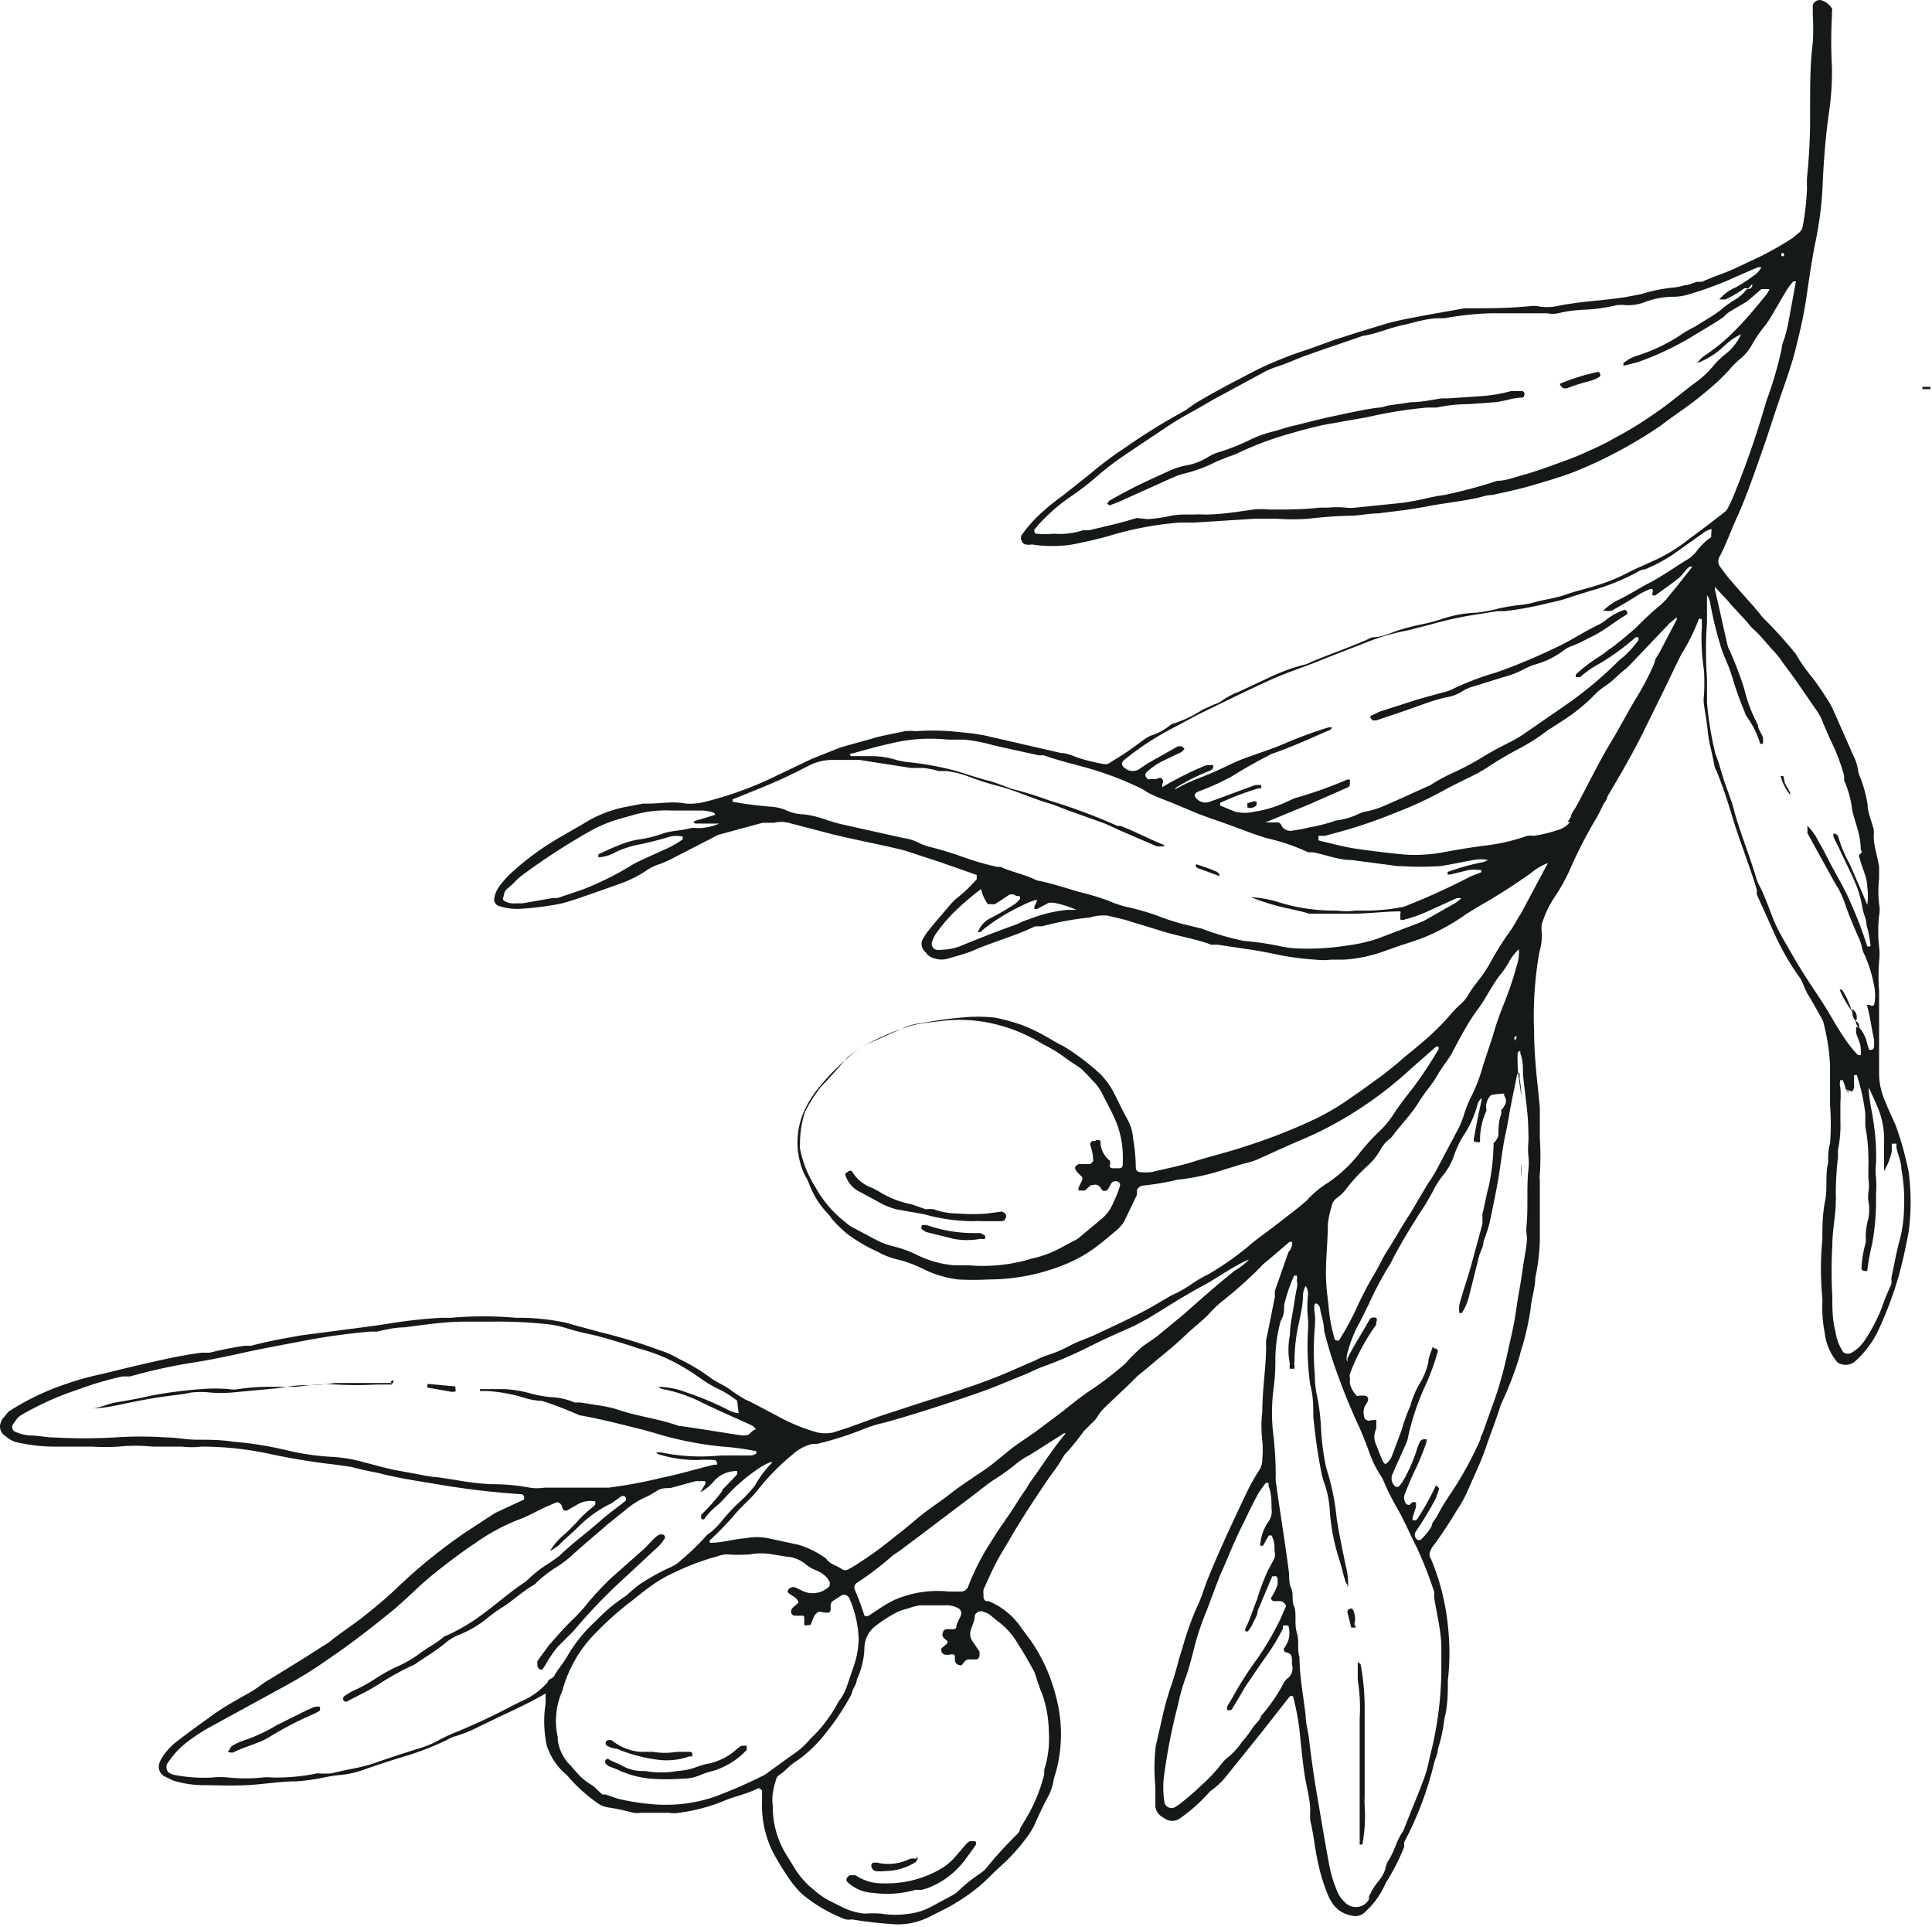 <svg xmlns="http://www.w3.org/2000/svg" xmlns:xlink="http://www.w3.org/1999/xlink" viewBox="0 0 50.4 50.25">
  <defs>
    <style>
      .cls-1 {
        fill: none;
      }

      .cls-2 {
        clip-path: url(#clip-path);
      }

      .cls-3 {
        clip-path: url(#clip-path-2);
      }

      .cls-4 {
        clip-path: url(#clip-path-4);
      }

      .cls-5 {
        fill: #151a18;
      }

      .cls-6 {
        clip-path: url(#clip-path-5);
      }

      .cls-7 {
        clip-path: url(#clip-path-9);
      }

      .cls-8 {
        clip-path: url(#clip-path-13);
      }

      .cls-9 {
        clip-path: url(#clip-path-17);
      }

      .cls-10 {
        clip-path: url(#clip-path-21);
      }

      .cls-11 {
        clip-path: url(#clip-path-25);
      }

      .cls-12 {
        clip-path: url(#clip-path-29);
      }

      .cls-13 {
        clip-path: url(#clip-path-33);
      }

      .cls-14 {
        clip-path: url(#clip-path-37);
      }

      .cls-15 {
        clip-path: url(#clip-path-41);
      }

      .cls-16 {
        clip-path: url(#clip-path-45);
      }

      .cls-17 {
        clip-path: url(#clip-path-49);
      }

      .cls-18 {
        clip-path: url(#clip-path-53);
      }

      .cls-19 {
        clip-path: url(#clip-path-57);
      }

      .cls-20 {
        clip-path: url(#clip-path-61);
      }

      .cls-21 {
        clip-path: url(#clip-path-65);
      }

      .cls-22 {
        clip-path: url(#clip-path-69);
      }

      .cls-23 {
        clip-path: url(#clip-path-73);
      }

      .cls-24 {
        clip-path: url(#clip-path-77);
      }

      .cls-25 {
        clip-path: url(#clip-path-81);
      }

      .cls-26 {
        clip-path: url(#clip-path-85);
      }

      .cls-27 {
        clip-path: url(#clip-path-89);
      }

      .cls-28 {
        clip-path: url(#clip-path-93);
      }
    </style>
    <clipPath id="clip-path" transform="translate(-2.85 -8.46)">
      <rect class="cls-1" x="2.55" y="8.39" width="50.27" height="50.82"/>
    </clipPath>
    <clipPath id="clip-path-2" transform="translate(-2.85 -8.46)">
      <rect class="cls-1" x="2.51" y="17.84" width="63.4" height="36.46" transform="translate(-15.38 39.62) rotate(-50.61)"/>
    </clipPath>
    <clipPath id="clip-path-4" transform="translate(-2.85 -8.46)">
      <rect class="cls-1" x="2.53" y="17.88" width="63.32" height="36.45" transform="translate(-15.41 39.61) rotate(-50.61)"/>
    </clipPath>
    <clipPath id="clip-path-5" transform="translate(-2.85 -8.46)">
      <rect class="cls-1" x="52.82" y="18.34" width="0.55" height="0.55"/>
    </clipPath>
    <clipPath id="clip-path-9" transform="translate(-2.85 -8.46)">
      <rect class="cls-1" x="31.27" y="18.34" width="11.6" height="3.32"/>
    </clipPath>
    <clipPath id="clip-path-13" transform="translate(-2.85 -8.46)">
      <rect class="cls-1" x="43.43" y="17.79" width="1.66" height="1.1"/>
    </clipPath>
    <clipPath id="clip-path-17" transform="translate(-2.85 -8.46)">
      <rect class="cls-1" x="4.76" y="44.31" width="8.84" height="1.1"/>
    </clipPath>
    <clipPath id="clip-path-21" transform="translate(-2.85 -8.46)">
      <rect class="cls-1" x="13.59" y="44.3" width="1.66" height="0.55"/>
    </clipPath>
    <clipPath id="clip-path-25" transform="translate(-2.85 -8.46)">
      <rect class="cls-1" x="33.48" y="30.5" width="1.66" height="1.1"/>
    </clipPath>
    <clipPath id="clip-path-29" transform="translate(-2.85 -8.46)">
      <rect class="cls-1" x="16.36" y="48.17" width="3.87" height="3.87"/>
    </clipPath>
    <clipPath id="clip-path-33" transform="translate(-2.85 -8.46)">
      <rect class="cls-1" x="8.62" y="52.59" width="2.76" height="1.66"/>
    </clipPath>
    <clipPath id="clip-path-37" transform="translate(-2.85 -8.46)">
      <rect class="cls-1" x="24.64" y="38.78" width="4.97" height="1.66"/>
    </clipPath>
    <clipPath id="clip-path-41" transform="translate(-2.85 -8.46)">
      <rect class="cls-1" x="26.85" y="39.89" width="2.21" height="1.1"/>
    </clipPath>
    <clipPath id="clip-path-45" transform="translate(-2.85 -8.46)">
      <rect class="cls-1" x="38.45" y="23.86" width="7.18" height="3.87"/>
    </clipPath>
    <clipPath id="clip-path-49" transform="translate(-2.85 -8.46)">
      <rect class="cls-1" x="35.14" y="28.84" width="0.55" height="1.1"/>
    </clipPath>
    <clipPath id="clip-path-53" transform="translate(-2.85 -8.46)">
      <rect class="cls-1" x="24.64" y="56.46" width="3.87" height="1.66"/>
    </clipPath>
    <clipPath id="clip-path-57" transform="translate(-2.85 -8.46)">
      <rect class="cls-1" x="25.2" y="56.46" width="1.66" height="1.1"/>
    </clipPath>
    <clipPath id="clip-path-61" transform="translate(-2.85 -8.46)">
      <rect class="cls-1" x="37.91" y="51.48" width="1.1" height="5.52"/>
    </clipPath>
    <clipPath id="clip-path-65" transform="translate(-2.85 -8.46)">
      <rect class="cls-1" x="37.9" y="50.38" width="0.55" height="0.55"/>
    </clipPath>
    <clipPath id="clip-path-69" transform="translate(-2.85 -8.46)">
      <rect class="cls-1" x="18.57" y="53.69" width="3.87" height="1.66"/>
    </clipPath>
    <clipPath id="clip-path-73" transform="translate(-2.85 -8.46)">
      <rect class="cls-1" x="18.57" y="53.7" width="2.76" height="1.1"/>
    </clipPath>
    <clipPath id="clip-path-77" transform="translate(-2.85 -8.46)">
      <rect class="cls-1" x="50.61" y="33.81" width="1.1" height="1.1"/>
    </clipPath>
    <clipPath id="clip-path-81" transform="translate(-2.85 -8.46)">
      <rect class="cls-1" x="48.96" y="28.29" width="1.1" height="1.1"/>
    </clipPath>
    <clipPath id="clip-path-85" transform="translate(-2.85 -8.46)">
      <rect class="cls-1" x="51.16" y="34.36" width="0.55" height="1.1"/>
    </clipPath>
    <clipPath id="clip-path-89" transform="translate(-2.85 -8.46)">
      <rect class="cls-1" x="51.16" y="34.91" width="0.55" height="0.55"/>
    </clipPath>
    <clipPath id="clip-path-93" transform="translate(-2.85 -8.46)">
      <rect class="cls-1" x="50.61" y="36.57" width="0.55" height="0.55"/>
    </clipPath>
  </defs>
  <title>LetsTalk-4</title>
  <g id="Layer_2" data-name="Layer 2">
    <g id="Layer_1-2" data-name="Layer 1">
      <g id="Group_657" data-name="Group 657">
        <g class="cls-2">
          <g id="Group_564" data-name="Group 564">
            <g class="cls-3">
              <g id="Group_563" data-name="Group 563">
                <g class="cls-3">
                  <g id="Group_562" data-name="Group 562">
                    <g class="cls-4">
                      <g id="Group_561" data-name="Group 561">
                        <path id="Path_567" data-name="Path 567" class="cls-5" d="M36.56,40.85l-.07,0-.55.47a1.37,1.37,0,0,0-.22.2,11.06,11.06,0,0,1-.95.85,2.8,2.8,0,0,0-.31.28c-.2.23-.44.4-.66.61s-.42.38-.64.56l-.49.41-.16.13c-.29.3-.6.57-.89.86a1.09,1.09,0,0,0-.13.17.74.74,0,0,1-.16.19l-.21.21a6.12,6.12,0,0,1-.45.56.39.39,0,0,0-.08.1,4.2,4.2,0,0,1-.33.49c-.37.54-.73,1.08-1.06,1.65-.12.21-.25.41-.36.62s-.22.46-.33.7a.45.45,0,0,0,0,.16.14.14,0,0,0,.06.15l.07,0a1.92,1.92,0,0,1,.87.72l.23.31a4.43,4.43,0,0,1,.66,1.47,3.75,3.75,0,0,1,0,1.94l-.06.2a1.36,1.36,0,0,1-.16.48c-.13.24-.24.48-.35.73a2.21,2.21,0,0,1-.23.36,5.16,5.16,0,0,1-.63.69c-.2.17-.38.38-.59.55a5,5,0,0,1-.92.6l-.42.21a1.82,1.82,0,0,1-.83.17,11,11,0,0,1-1.14-.13.42.42,0,0,1-.16,0,3.84,3.84,0,0,1-1.17-.69,2.84,2.84,0,0,1-.37-.47,6.34,6.34,0,0,1-.37-.62,2.71,2.71,0,0,1-.27-1.28v-.3s-.07-.07-.1-.06c-.29.15-.62.21-.92.34a4.64,4.64,0,0,1-1.15.3.76.76,0,0,1-.26,0q-.36,0-.72,0a.76.76,0,0,1-.21,0,5.18,5.18,0,0,0-.66-.14.68.68,0,0,1-.31-.14,4.1,4.1,0,0,1-.75-.69l-.13-.12a1.54,1.54,0,0,1-.35-.52,1,1,0,0,1-.09-.33,3,3,0,0,1,0-.89,1.55,1.55,0,0,0,0-.21.13.13,0,0,0,0-.07h0c-.38.22-.78.41-1.17.59l-.58.28a3.32,3.32,0,0,1-.59.24.94.94,0,0,0-.23.1,7.49,7.49,0,0,1-1.11.43c-.37.11-.73.23-1.1.36a2.4,2.4,0,0,1-.53.12,3.81,3.81,0,0,0-.47.07,5.52,5.52,0,0,1-.71.1c-.44,0-.88.08-1.32.1s-.73,0-1.1,0a2.72,2.72,0,0,1-.8-.12l-.23-.11A.29.29,0,0,1,7,54.47a.82.82,0,0,1,.09-.19,1.69,1.69,0,0,1,.31-.35c.33-.26.68-.51,1-.74s.6-.38.9-.55.33-.22.5-.33c.46-.28.92-.56,1.37-.85.1-.07.2-.12.29-.19.27-.22.57-.41.85-.63s.62-.5.9-.77A14,14,0,0,1,15,48.42l.75-.49.23-.11.54-.25a.16.16,0,0,0,0-.07s0-.07-.09-.07a21.06,21.06,0,0,1-2.24-.27c-.49-.08-1-.16-1.46-.28-.24-.05-.47-.09-.71-.16l-.42-.06a17.45,17.45,0,0,1-1.76-.29,8.42,8.42,0,0,0-1.74-.18,2.19,2.19,0,0,1-.51,0c-.25,0-.51,0-.76,0a4.4,4.4,0,0,0-.89,0,5.2,5.2,0,0,1-.68,0c-.33,0-.66,0-1,0a4.44,4.44,0,0,1-1-.12A.68.68,0,0,1,3,45.92a.29.29,0,0,1-.11-.4l0-.05a.7.7,0,0,1,.21-.21,6.46,6.46,0,0,1,1.29-.64,7.77,7.77,0,0,1,1.1-.32l.78-.19c.61-.14,1.22-.29,1.84-.37l.21,0a9.15,9.15,0,0,1,.91-.18l.17,0c.43-.12.86-.19,1.29-.27l1-.13c.44-.06.88-.11,1.31-.18s.93-.13,1.4-.15h.21a9.67,9.67,0,0,1,1.7,0h.13a5.84,5.84,0,0,1,1.18.13l.21.06.7.19a13.68,13.68,0,0,1,1.54.47,2.18,2.18,0,0,1,.47.21,5.17,5.17,0,0,1,.84.5c.14.11.32.18.47.28a4.53,4.53,0,0,0,.46.3c.15.06.28.14.42.21l.53.28a4.79,4.79,0,0,0,.91.36,1,1,0,0,0,.42,0l.4-.13.8-.29,1.1-.36c.63-.2,1.27-.4,1.89-.64.36-.14.7-.3,1.06-.45a2.17,2.17,0,0,1,.35-.15,3.42,3.42,0,0,0,.62-.27,2.36,2.36,0,0,1,.28-.12l.27-.11c.4-.19.8-.37,1.19-.57s.57-.32.85-.48a3.29,3.29,0,0,0,.52-.29,3.77,3.77,0,0,1,.48-.28,8.11,8.11,0,0,0,1-.7c.21-.19.45-.35.67-.52l.67-.52.2-.17a2.45,2.45,0,0,1,.55-.46,3.63,3.63,0,0,0,.83-.78,5.57,5.57,0,0,1,.52-.57,2.37,2.37,0,0,0,.35-.42c.16-.25.35-.49.53-.72a10.64,10.64,0,0,0,.66-1s0-.06,0-.06,0,0,0,0a.13.13,0,0,0-.07,0l-.67.59a10.09,10.09,0,0,1-1.28,1,9.49,9.49,0,0,1-1.54.83c-.36.15-.72.32-1.08.48a1.83,1.83,0,0,1-.45.15l-.49.15a5.84,5.84,0,0,1-1.24.27h0a6.74,6.74,0,0,1-.88.15.2.2,0,0,0-.17.12l0,.12-.33.69a1,1,0,0,1-.16.2c-.2.17-.41.35-.63.51a3.57,3.57,0,0,1-.74.41,5.25,5.25,0,0,1-2,.4,7.32,7.32,0,0,1-.81,0,2.84,2.84,0,0,1-.9-.27,3.18,3.18,0,0,0-.67-.25,1.93,1.93,0,0,1-.52-.2,4.3,4.3,0,0,1-.8-.47,3.68,3.68,0,0,1-.4-.39.64.64,0,0,0-.1-.13,2.3,2.3,0,0,1-.51-.83,1.09,1.09,0,0,0-.08-.15,2,2,0,0,1,0-1.77,2.73,2.73,0,0,1,.26-.43,6,6,0,0,1,.85-.89,2.29,2.29,0,0,1,.64-.42l.9-.4.2-.06c.41-.06.81-.14,1.22-.17A4.18,4.18,0,0,1,28.8,35a5.56,5.56,0,0,1,.7.19,4.45,4.45,0,0,1,.54.25c.19.1.37.22.56.31a6.09,6.09,0,0,1,.95.72,2,2,0,0,1,.33.44c.13.25.25.51.39.76a1.2,1.2,0,0,1,.14.49,4.77,4.77,0,0,1,.07.76.11.11,0,0,0,.11.11,1.53,1.53,0,0,0,.3,0c.37-.09.75-.16,1.12-.28s.84-.23,1.26-.37a14.73,14.73,0,0,0,1.94-.76,6.47,6.47,0,0,0,.91-.55c.27-.18.53-.38.8-.57l.4-.32c.16-.15.35-.29.52-.44a6.59,6.59,0,0,0,.85-.82,2.83,2.83,0,0,1,.24-.25.92.92,0,0,0,.22-.26,3.28,3.28,0,0,1,.27-.38,3.52,3.52,0,0,0,.3-.45,7.74,7.74,0,0,1,.52-.83c.11-.15.19-.32.29-.47l.7-1.31v0h0a1.5,1.5,0,0,0-.44.26,15.75,15.75,0,0,1-1.4.89l-.29.18a5.42,5.42,0,0,1-1.08.6c-.2.08-.42.15-.64.22l-.48.17a3.78,3.78,0,0,1-1,.2l-.34,0a1.59,1.59,0,0,1-.38,0A7.23,7.23,0,0,1,36,33.32l-.38-.07-1-.15-.17,0c-.45-.17-.93-.23-1.4-.39l-.69-.21-.16-.05-.46-.11a1.21,1.21,0,0,0-.46.05,7.63,7.63,0,0,0-1.25.23l-.18,0c-.53.26-1.09.4-1.63.64-.21.08-.42.14-.64.2a.56.56,0,0,1-.34,0,.37.37,0,0,1-.24-.16A.29.29,0,0,1,26.9,33a1.34,1.34,0,0,1,.18-.28c.19-.24.39-.46.58-.69l.12-.12a3.88,3.88,0,0,0,.55-.52c0-.05,0-.09,0-.11l-1-.35-.89-.29-.29-.07c-.52-.12-1.05-.22-1.58-.35l-1.15-.3a.81.81,0,0,0-.38,0l-.3,0-1.1.3a.72.72,0,0,0-.2.09l-1.13.58-.2.09a1.35,1.35,0,0,0-.42.2,3.19,3.19,0,0,1-.64.32l-.85.3c-.24.08-.48.17-.73.23a7.8,7.8,0,0,1-1,.13,1.5,1.5,0,0,1-.63-.08.19.19,0,0,1-.1-.17.77.77,0,0,1,.17-.38,2.85,2.85,0,0,1,.23-.26,7.25,7.25,0,0,1,1.26-.94l.66-.38a3.2,3.2,0,0,1,1.14-.45l.42-.08.13,0c.32,0,.65-.07,1,0a1.66,1.66,0,0,0,.54-.06,9.24,9.24,0,0,0,1.84-.68l.88-.42.75-.3.24-.07.58-.16c.28-.09.58-.13.87-.2a1.53,1.53,0,0,1,.3,0,6.61,6.61,0,0,1,.89,0l.59.06.3.05,2,.46c.18,0,.35.1.53.15a5.29,5.29,0,0,0,.54.13.29.29,0,0,0,.16,0l.4-.25c.2-.13.39-.28.59-.42l.11-.06a1.46,1.46,0,0,0,.52-.28.43.43,0,0,1,.12-.05,3.2,3.2,0,0,0,.72-.35l.31-.14a.66.66,0,0,0,.19-.09,2,2,0,0,1,.45-.24l.77-.36a5.08,5.08,0,0,1,.92-.34.52.52,0,0,0,.16-.06c.49-.21,1-.38,1.5-.6a.44.44,0,0,1,.16-.06c.22,0,.44-.11.65-.18a5.47,5.47,0,0,1,.58-.15,5.36,5.36,0,0,0,.54-.14,3.12,3.12,0,0,1,.91-.17,4.08,4.08,0,0,0,.59-.11,5.07,5.07,0,0,1,.54-.09,2.07,2.07,0,0,0,.42-.08c.26-.07.53-.1.78-.19s.52-.15.78-.23a5,5,0,0,0,.86-.35c.19-.1.39-.18.58-.27a4.3,4.3,0,0,0,1-.6l.51-.38.44-.34a.36.36,0,0,0,.07-.1,3.73,3.73,0,0,0,.16-.35,23.76,23.76,0,0,0,.81-2.33,2.25,2.25,0,0,1,.08-.24,10.19,10.19,0,0,0,.35-1.23c0-.11.06-.22.09-.33s.05-.19.07-.28l.21-1.14,0,0-.07,0a2.15,2.15,0,0,0-.18.24l-.41.7a2.61,2.61,0,0,1-.19.27,3,3,0,0,0-.29.43,1.24,1.24,0,0,1-.29.36,2.57,2.57,0,0,0-.33.33,5.93,5.93,0,0,1-.69.63c-.34.29-.73.53-1.09.81a11.84,11.84,0,0,1-2.25,1.2c-.37.14-.75.25-1.13.36s-.69.17-1,.24c-.15,0-.3.06-.46.09-.43.09-.87.13-1.3.22l-.5.08-.72.09c-.22,0-.45.05-.68.06a10.92,10.92,0,0,0-1.14.08,5.49,5.49,0,0,1-.81,0l-.6,0L34,22.09l-.38,0a8.56,8.56,0,0,0-1.88.36c-.3.08-.6.15-.91.21a3.43,3.43,0,0,1-1.06,0,.47.47,0,0,1-.17,0,.14.14,0,0,1-.1-.1.15.15,0,0,1,0-.14,3.39,3.39,0,0,1,.57-.63,5.15,5.15,0,0,1,.5-.4l.73-.58a9,9,0,0,1,.85-.64,16.9,16.9,0,0,1,1.61-1L34,19c.54-.33,1.09-.61,1.65-.9a9.79,9.79,0,0,1,1.3-.52l.72-.26.69-.22.53-.16c.31-.1.63-.16,1-.23s.78-.14,1.17-.21l.17,0c.52,0,1,0,1.58-.06h.12a1.28,1.28,0,0,0,.55,0c.59-.12,1.19-.14,1.77-.23l.42-.08a4,4,0,0,1,.83-.17,1.36,1.36,0,0,0,.29-.06c.11,0,.22-.06.33-.09l.13,0c.28-.13.58-.22.86-.35l.66-.31a8.68,8.68,0,0,0,.84-.48l.17-.14a.29.29,0,0,0,.1-.18,6.78,6.78,0,0,0,.11-1,2.28,2.28,0,0,1,0-.26c.05-.5.08-1,.08-1.52,0-.1,0-.2,0-.3,0-.57,0-1.14.07-1.7a6,6,0,0,0,0-.73V8.59a.2.2,0,0,1,.2-.13.51.51,0,0,1,.3.22.11.11,0,0,1,0,.08v.12a11.64,11.64,0,0,0,0,1.32,7.27,7.27,0,0,1-.07,1.14c-.09.62-.14,1.24-.17,1.87a9.11,9.11,0,0,1-.19,1.56c-.1.49-.17,1-.24,1.47s-.17.89-.28,1.33-.28.9-.43,1.34-.3.92-.46,1.37-.37,1.07-.6,1.59c-.17.36-.3.74-.48,1.09a.24.24,0,0,0,0,.28c.08.1.15.21.23.3.21.25.43.49.65.74l.16.19a1.07,1.07,0,0,0,.14.16,11.28,11.28,0,0,1,.8.89l0,0a4.13,4.13,0,0,0,.41.59c.14.18.27.37.39.56a2.14,2.14,0,0,1,.17.3l.53,1.2a1.23,1.23,0,0,1,.12.37.66.66,0,0,0,.06.2,3.46,3.46,0,0,1,.19.7c0,.22.11.44.16.66a1,1,0,0,1,0,.17c0,.26.1.53.14.8,0,.1,0,.2,0,.3a3,3,0,0,0,0,.67.76.76,0,0,1,0,.3,3.66,3.66,0,0,0,0,.81,1.6,1.6,0,0,1,0,.38,5,5,0,0,0,0,.77c0,.16,0,.31,0,.47s0,.5,0,.76,0,.6,0,.89a1.81,1.81,0,0,0,.17.79c.08.21.18.41.27.62a8.41,8.41,0,0,1,.33,1.19,5.9,5.9,0,0,1,0,1.57c-.07.38-.15.75-.25,1.12a9.69,9.69,0,0,1-.59,1.55,2.66,2.66,0,0,1-.55.7.37.37,0,0,1-.36.08.19.19,0,0,1-.14-.09,1.42,1.42,0,0,1-.3-.74,3.21,3.21,0,0,1-.06-.76v-.13a7.82,7.82,0,0,1,0-1.53c0-.32,0-.65.07-1s0-.68.08-1c0-.17,0-.34.05-.51a6.38,6.38,0,0,0,0-1V37c0-.26,0-.51,0-.77a5.43,5.43,0,0,0-.18-1.13,1.09,1.09,0,0,0-.08-.15c-.11-.2-.22-.4-.34-.59L49.83,34a6.67,6.67,0,0,1-.7-1.21l-.45-1,0-.12c-.18-.61-.42-1.2-.61-1.81-.13-.44-.27-.87-.44-1.29a.44.44,0,0,1-.06-.16c-.05-.29-.14-.58-.17-.88s-.07-.47-.1-.71a.74.74,0,0,1,0-.21,5.07,5.07,0,0,0,0-.68,5.38,5.38,0,0,1-.06-1,1.84,1.84,0,0,0,0-.33.07.07,0,0,0,0,0l-.07,0s0,0,0,0a5.13,5.13,0,0,1-.45.91c-.14.27-.26.53-.39.8l-.6,1.22c-.29.59-.62,1.15-.95,1.71,0,.06-.06.13-.1.19a3.59,3.59,0,0,1-.17.34,12.33,12.33,0,0,0-.72,1.4,4.88,4.88,0,0,1-.42.74,2.63,2.63,0,0,0-.3.66.76.76,0,0,0,0,.21,1.43,1.43,0,0,1-.06.5,9.57,9.57,0,0,0-.14,2.07c0,.69.09,1.36.15,2,0,.27,0,.54,0,.81a7.23,7.23,0,0,1,0,.93.29.29,0,0,0,0,.13c0,.52,0,1.05,0,1.57a5.25,5.25,0,0,1-.12,1c0,.27-.1.53-.12.8a7.4,7.4,0,0,1-.22,1,1.66,1.66,0,0,0-.06.21A8.85,8.85,0,0,1,42,45.1c-.11.37-.26.73-.38,1.09s-.3.73-.46,1.1a3.51,3.51,0,0,1-.33.6c-.17.29-.36.57-.56.85a.42.42,0,0,0-.09.14.21.21,0,0,0,0,.24s0,0,0,0a6,6,0,0,1,.44,1.73,6.3,6.3,0,0,1,0,1.44c0,.33,0,.65-.09,1a4.11,4.11,0,0,1-.17.79c0,.12-.07.25-.1.37a8.84,8.84,0,0,1-.78,2.06l0,.12a5.55,5.55,0,0,1-.48.94,2.27,2.27,0,0,1-.39.61l-.15.15a.35.35,0,0,1-.35.09.74.74,0,0,1-.52-.35,1.14,1.14,0,0,1-.1-.19,4.92,4.92,0,0,1-.26-.85c-.08-.36-.11-.73-.2-1.09a2.17,2.17,0,0,1,0-.25c0-.28-.08-.56-.13-.84s-.11-.85-.15-1.27a6.51,6.51,0,0,0-.17-.88s0,0,0,0a.12.12,0,0,0-.08,0l-.73.93-.91,1.13a1.87,1.87,0,0,1-.43.41l-.17.18a4.21,4.21,0,0,1-.65.55.34.34,0,0,1-.36,0l-.11-.07a.37.37,0,0,1-.15-.25c0-.17,0-.34,0-.51A5.1,5.1,0,0,1,33,54l.18-.79a7.59,7.59,0,0,1,.22-.78c.12-.33.19-.68.3-1a7.47,7.47,0,0,1,.39-1.09c.1-.2.16-.42.24-.63.32-.8.69-1.58,1.06-2.36a5.09,5.09,0,0,1,.32-.56.55.55,0,0,0,.07-.28,2.43,2.43,0,0,0,0-.47,3.31,3.31,0,0,1,0-.77c0-.55.09-1.1.1-1.65a1.52,1.52,0,0,1,0-.21c.08-.38.15-.75.23-1.13a.94.94,0,0,1,0-.16l.35-1A.37.37,0,0,0,36.56,40.85Zm5.16-3.8a.42.42,0,0,0-.09.37,1.85,1.85,0,0,0-.17.83l0,0h0c-.14,0-.18,0-.16-.1s.07-.39.11-.58l.09-.42s0-.05,0-.05h0a.34.34,0,0,0-.11.18,2.7,2.7,0,0,1-.37.81,2.65,2.65,0,0,0-.25.54,1.7,1.7,0,0,1-.24.44,2.27,2.27,0,0,0-.3.46,6.16,6.16,0,0,1-.33.55c-.23.36-.45.72-.65,1.09-.06.1-.1.21-.16.3a8.23,8.23,0,0,0-.53,1c-.1.19-.18.38-.29.57a3.39,3.39,0,0,0-.28.75.33.33,0,0,0,0,.17l0,0H38a.18.18,0,0,0,0-.07c.17-.34.38-.66.57-1a.12.12,0,0,1,.06-.06.25.25,0,0,1,.12,0,.09.09,0,0,1,0,.11.16.16,0,0,1,0,.07,5.54,5.54,0,0,0-.68,1.27.32.32,0,0,0,0,.16.29.29,0,0,0,0,.13.72.72,0,0,0,.17.29.09.09,0,0,0,.07,0s0,0,.06,0l.07,0s.09,0,.1.08-.07.15-.1.23a.43.43,0,0,0,0,.25.1.1,0,0,0,.07.08.09.09,0,0,0,.1,0l.07,0a.06.06,0,0,1,.07,0,.09.09,0,0,1,0,.07.75.75,0,0,1,0,.16.46.46,0,0,0,0,.41c.05.13.1.27.16.4a.23.23,0,0,0,.07.1H39a.44.44,0,0,0,.17-.23l.24-.64a4.88,4.88,0,0,1,.23-.64,2.41,2.41,0,0,1,.29-.66,2.07,2.07,0,0,0,.18-.47c0-.12.06-.25.1-.37s0,0,.07,0a.08.08,0,0,1,.08.07h0v0a6,6,0,0,1-.3.84A6.46,6.46,0,0,0,39.57,46a1.19,1.19,0,0,1-.08.2c-.1.23-.21.46-.31.7a.27.27,0,0,0,.06.32.08.08,0,0,0,.11,0h0l.08-.1a4,4,0,0,0,.38-.85,1.19,1.19,0,0,1,.08-.2A.11.11,0,0,1,40,46a.1.1,0,0,1,.06,0,.12.12,0,0,1,0,.08,6.69,6.69,0,0,1-.27.67c-.11.22-.2.44-.29.67a.23.23,0,0,0,0,.2.11.11,0,0,0,.12.09l0,0,.06-.06a.11.11,0,0,1,.11,0s0,.06,0,.11l-.09.28s0,.06,0,.07h.08a.12.12,0,0,0,.06-.06,7,7,0,0,0,.47-.85s0,0,0,0h0s.09.07.08.09a1.75,1.75,0,0,1-.12.32c-.15.27-.31.54-.49.8a.15.15,0,0,0,0,.16.1.1,0,0,0,.13.05h0a1.48,1.48,0,0,0,.29-.36c0-.09.1-.18.14-.26a5.58,5.58,0,0,1,.35-.58A9.24,9.24,0,0,0,41.47,46c0-.07.05-.13.07-.2l.3-.84c.08-.22.14-.43.2-.65s.11-.44.16-.67.15-.63.2-1,.11-.64.16-1,.08-.47.11-.71,0-.23,0-.34a.62.62,0,0,1,0-.13c.05-.49,0-1,.05-1.48a1.58,1.58,0,0,0,0-.38,1.94,1.94,0,0,1,0-.34,2.26,2.26,0,0,0,0-.26c0-.5-.09-1-.14-1.52,0-.19,0-.37-.07-.55l0-.06s-.07,0-.07.09a1.48,1.48,0,0,0,0,.21c0,.31.07.62.1.93,0,.13,0,.26,0,.38s0,.37,0,.56,0,.37,0,.55,0,.37,0,.55c0,0,0,0,0,0a0,0,0,0,1,0,0,1.32,1.32,0,0,1,0-.34c0-.37,0-.74,0-1.1,0-.14,0-.28,0-.43s0-.45-.05-.68a.53.53,0,0,0,0-.12s0-.05-.06,0l0,0c-.05.26-.11.53-.16.79s-.09.53-.15.8-.11.67-.16,1-.16.86-.25,1.29a4.66,4.66,0,0,1-.16.49c0,.12-.07.24-.11.36l-.27,1.08a1.57,1.57,0,0,1-.18.42.08.08,0,0,1-.07,0s0,0,0,0a.74.74,0,0,1,0-.21c.09-.34.21-.68.3-1s.2-.74.3-1.1a2.21,2.21,0,0,0,0-.25c.06-.25.1-.5.17-.75a5.69,5.69,0,0,0,.12-1,.36.36,0,0,0,0-.11.46.46,0,0,0,.13-.21c0-.18,0-.36.07-.55a.34.34,0,0,0,0-.11.27.27,0,0,0,.08-.1.22.22,0,0,0,0-.27l0-.06s0,0,0,0,0,0,0,0S41.71,37,41.72,37.05ZM51,36.87h0a1.13,1.13,0,0,0-.08-.24s0,0-.06,0l0,0a.34.34,0,0,0,0,.2,2.44,2.44,0,0,1,0,.38c0,.16,0,.31,0,.47a3.21,3.21,0,0,1-.06.76,1,1,0,0,0,0,.17,8.68,8.68,0,0,0-.06,1,.88.88,0,0,1,0,.17c0,.38-.09.76-.09,1.15a12.34,12.34,0,0,0,0,1.36c0,.3,0,.59.08.89a1.29,1.29,0,0,0,.06.25,1.05,1.05,0,0,0,.15.3.2.2,0,0,0,.23,0,1.07,1.07,0,0,0,.31-.29,4.6,4.6,0,0,0,.44-.82c.08-.23.17-.45.27-.67a1,1,0,0,0,0-.16c.07-.33.13-.67.22-1a3.34,3.34,0,0,0,.11-.84,4.26,4.26,0,0,0-.07-1c0-.2-.1-.39-.13-.58a.2.2,0,0,0,0-.08.15.15,0,0,0-.06,0,0,0,0,0,0-.06,0l0,.21A1.7,1.7,0,0,1,52,39l0,0s0,0,0,0c0-.25,0-.51,0-.76a2.13,2.13,0,0,0-.14-.83c-.08-.2-.17-.39-.26-.59l0,0h0l0,0c0,.3.08.59.12.88a5.76,5.76,0,0,1,.07,1.1,1.61,1.61,0,0,0,0,.38,2.94,2.94,0,0,1,0,.42c0,.1,0,.2,0,.3a6.38,6.38,0,0,1-.1,1,5.55,5.55,0,0,0-.13.71l-.06,0s-.09,0-.09-.07a3,3,0,0,1,.11-.67.85.85,0,0,0,0-.17,1.83,1.83,0,0,1,.07-.46,1.19,1.19,0,0,0,0-.46.74.74,0,0,1,0-.21,1.21,1.21,0,0,0,0-.38v-.3a2.08,2.08,0,0,0,0-.25,4.26,4.26,0,0,0-.08-.8c0-.11,0-.23,0-.34a5.46,5.46,0,0,0-.22-1s0,0,0,0l-.07,0a.1.1,0,0,0,0,.07,1.52,1.52,0,0,0,0,.21.2.2,0,0,1-.06.15Zm.35-1.61h0a.88.88,0,0,1,.19.34,2.17,2.17,0,0,0,.07.24.1.1,0,0,0,.06,0s.06,0,.07-.09v-.17c-.07-.3-.1-.61-.19-.91h0l.08,0a.08.08,0,0,0,.11,0,.06.06,0,0,0,0,0,1.2,1.2,0,0,0,0-.5,3.63,3.63,0,0,0-.25-.81.52.52,0,0,1-.06-.16,1.21,1.21,0,0,0-.11-.32c-.13-.3-.26-.6-.36-.91a3.73,3.73,0,0,0-.16-.35,1.74,1.74,0,0,1-.11-.18L50,30.19s0-.08,0-.12A0,0,0,0,1,50,30l0,0a1.33,1.33,0,0,1,.29.41c.1.16.18.32.26.48.19.37.41.72.57,1.1a10.06,10.06,0,0,1,.44,1.15l0,0a.11.11,0,0,0,.08,0,.07.07,0,0,0,0-.06,2.77,2.77,0,0,0-.1-.5c0-.14-.07-.27-.1-.41a2.91,2.91,0,0,0-.15-.58c-.12-.3-.27-.59-.41-.89-.06-.14-.14-.27-.2-.42a.19.19,0,0,1,0-.08l0,0h0a.13.13,0,0,1,.13.1,3.27,3.27,0,0,0,.28.67c.08.17.15.34.22.5s.17.39.25.59l0,0,0,0a1.5,1.5,0,0,0,0-.47c0-.22-.11-.44-.17-.65s-.06-.16,0-.22,0-.08,0-.12c0-.36-.15-.7-.22-1a2.65,2.65,0,0,0-.21-.78.56.56,0,0,1,0-.12,5,5,0,0,0-.31-.84c-.09-.18-.16-.36-.24-.54a1.4,1.4,0,0,0-.15-.3l-.51-.74c-.13-.19-.27-.37-.4-.55a2.47,2.47,0,0,0-.21-.27c-.19-.19-.34-.41-.55-.59a1.07,1.07,0,0,1-.14-.16l-.23-.25-.23-.25c-.12-.15-.27-.29-.4-.44h0a0,0,0,0,0,0,0s0,0,0,0a.19.19,0,0,0,0,.08c.11.46.21.94.32,1.41a.52.52,0,0,0,.06.16c.14.32.27.65.38,1a4,4,0,0,0,.36.95c0,.11.09.21.13.32a.88.88,0,0,1,0,.17.06.06,0,0,1,0,0s-.06,0-.07,0a2.43,2.43,0,0,0-.36-.72.61.61,0,0,1-.05-.12,7.64,7.64,0,0,1-.29-.8,4.84,4.84,0,0,0-.22-.6,2.7,2.7,0,0,1-.14-.4,9.05,9.05,0,0,1-.24-1,.5.5,0,0,0-.09-.24h0l0,0,0,.08c0,.21,0,.42,0,.64a9.9,9.9,0,0,0,0,1.44c0,.21,0,.42,0,.64a8.71,8.71,0,0,0,.22,1.34c.1.25.16.51.25.77s.19.5.25.76c.16.56.38,1.1.55,1.66a1.2,1.2,0,0,0,.13.31c.1.21.18.42.26.63a3.79,3.79,0,0,0,.26.58c.21.37.42.74.65,1.1s.41.61.6.93.41.71.66,1l.11.12s0,0,.07,0,0,0,0,0a.49.49,0,0,0,0-.17c0-.14-.08-.27-.12-.41v-.16Zm-14.2,7.2a.57.57,0,0,0,0,.26,1.88,1.88,0,0,1,0,.34,7.68,7.68,0,0,0,0,1.27,2.57,2.57,0,0,0,.06.55,5.3,5.3,0,0,1,.1.8,6.59,6.59,0,0,0,.1.88,2.46,2.46,0,0,0,.07.29,6.17,6.17,0,0,1,.24,1.21c.06.4.15.81.23,1.21a2,2,0,0,1,.07.54c-.06,0,0,.06,0,0a.23.23,0,0,1-.07-.1c-.06-.19-.1-.38-.16-.57a5.17,5.17,0,0,1-.25-1.29,2.56,2.56,0,0,0-.13-.67,2.24,2.24,0,0,1-.1-.37c-.09-.46-.15-.92-.2-1.39,0-.28,0-.56-.08-.84a7.3,7.3,0,0,1-.06-1.4,1.93,1.93,0,0,0,0-.34,2.92,2.92,0,0,1,0-.59.36.36,0,0,0-.06-.25l0-.06s0,0,0,0a0,0,0,0,0,0,0V42a.55.55,0,0,0-.07.24c0,.33-.1.65-.16,1a4.37,4.37,0,0,0-.06.72.27.27,0,0,0,0,.12v.08s0,0,0,0H36.5a.21.21,0,0,1,0-.12,1.94,1.94,0,0,1,0-.76c0-.25.06-.5.1-.76s.05-.31.08-.46,0-.14,0-.21a.24.24,0,0,0,0-.12s0,0,0,0-.07,0-.07,0a4.26,4.26,0,0,0-.26.76c0,.14,0,.28-.09.42a3.85,3.85,0,0,0-.14,1,5.46,5.46,0,0,1-.05.8,4.73,4.73,0,0,0,0,1.19,9.28,9.28,0,0,1,.06,1.06.5.5,0,0,0,0,.12c.11.82.25,1.63.35,2.44,0,.13,0,.25.06.38s0,.31.07.46,0,.46.07.68,0,.42.07.64c0,.5.1,1,.16,1.52,0,.21.07.42.09.63.06.51.13,1,.22,1.52s.19,1.14.3,1.72a3.22,3.22,0,0,0,.22.73.74.74,0,0,0,.19.27.39.39,0,0,0,.63-.07.16.16,0,0,0,0-.07,1.73,1.73,0,0,1,.27-.43.87.87,0,0,0,.16-.3.68.68,0,0,1,.07-.2c.17-.25.22-.55.4-.79.16-.42.34-.84.5-1.26s.16-.58.24-.87a9.32,9.32,0,0,0,.25-2c0-.22,0-.43,0-.64,0-.46-.13-.9-.19-1.35a.27.27,0,0,0,0-.12,10.13,10.13,0,0,0-.45-1.15c-.16-.31-.3-.64-.47-.95a7,7,0,0,1-.37-.72,1,1,0,0,0-.12-.23,2.84,2.84,0,0,1-.29-.61c-.09-.24-.18-.48-.29-.71-.18-.4-.35-.8-.5-1.22a10.74,10.74,0,0,1-.38-1.22c0-.18-.06-.36-.1-.54a.18.18,0,0,0-.11-.17l.05-.07s0,0,0,0,0,0,0,0a.22.22,0,0,0,0,.08ZM48.42,16a.14.14,0,0,0,.14-.07s0-.05,0-.06,0,0,0,0l-.11.12a.11.11,0,0,0-.11,0,2.87,2.87,0,0,1-.48.28H47.7l0,0a0,0,0,0,1,0,0,1.16,1.16,0,0,1,.44-.32,5.39,5.39,0,0,0,.5-.33.6.6,0,0,0,.16-.19c.14,0,.15,0,.1,0l-.06,0s0,0,0,0h-.13l-.51.22a9.22,9.22,0,0,1-1.27.48,1.41,1.41,0,0,1-.41.07,2.13,2.13,0,0,0-.79.15,1.23,1.23,0,0,1-.46.07,1,1,0,0,0-.25,0,4.43,4.43,0,0,1-.89.12,3.42,3.42,0,0,0-.63.09.77.77,0,0,1-.3,0c-.48,0-1,0-1.45,0a8.27,8.27,0,0,0-1.22.13l-.13,0c-.34,0-.67.12-1,.19s-.64.22-1,.27c-.51.18-1,.34-1.53.53-.26.1-.52.22-.79.3l-.19.08-1.2.65c-.27.14-.52.3-.78.44a7.92,7.92,0,0,0-.69.42c-.33.22-.66.44-1,.67s-.46.33-.68.51a7.25,7.25,0,0,1-.77.6,4.6,4.6,0,0,0-.71.6,2.85,2.85,0,0,0-.23.26s0,0,0,0,0,.09.05.1a2.36,2.36,0,0,0,.46,0,1.94,1.94,0,0,0,.76-.09l.16,0c.42-.1.83-.19,1.24-.32L32.8,22a4.46,4.46,0,0,0,.51-.07,1.93,1.93,0,0,1,.42-.05l.25,0a2.89,2.89,0,0,1,.29,0c.43,0,.85-.07,1.27-.13a2,2,0,0,1,.43,0c.44,0,.87,0,1.31-.05l.21,0a2.49,2.49,0,0,1,.47,0,1.06,1.06,0,0,0,.25,0l1.27-.13.34-.06c.23-.05.47-.11.71-.14A12.87,12.87,0,0,0,41.91,21c.23,0,.47-.1.7-.16s.68-.22,1-.34a7.06,7.06,0,0,0,.71-.29,6.36,6.36,0,0,0,.64-.32,9.37,9.37,0,0,0,1.09-.67c.37-.25.71-.55,1.08-.82a2.4,2.4,0,0,0,.4-.38,2.13,2.13,0,0,1,.34-.33,1.44,1.44,0,0,0,.4-.51,1.86,1.86,0,0,0-.25.14l-.19.16a2,2,0,0,1-.71.45s0,0,0,0v0a.92.92,0,0,1,.25-.23,4.87,4.87,0,0,0,.78-.66c.27-.27.51-.57.75-.86a.67.67,0,0,0,.11-.18s0,0,0,0,0,0,0,0L48.8,16c-.13.11-.26.23-.39.33l-.44.26a1.07,1.07,0,0,0-.16.14l-.21.14-.73.44a7.76,7.76,0,0,1-1.31.6L45.2,18s0,0,0,0,0-.06,0-.07a1.07,1.07,0,0,1,.41-.21,4.59,4.59,0,0,0,1.21-.61l.26-.14c.22-.14.44-.26.64-.41a2.83,2.83,0,0,1,.45-.32A1.18,1.18,0,0,0,48.42,16ZM22.09,45a2.87,2.87,0,0,0-.43-.28,3,3,0,0,1-.52-.3,6,6,0,0,0-.53-.34,4.55,4.55,0,0,0-1.1-.45l-.24-.08c-.36-.11-.7-.22-1.07-.3a5.36,5.36,0,0,1-.54-.14,2.78,2.78,0,0,0-.5-.11,12.22,12.22,0,0,0-1.48-.07H15c-.54,0-1.07.08-1.61.15-.24,0-.48.06-.71.11l-.17,0a16.73,16.73,0,0,0-1.73.24c-.57.11-1.14.21-1.71.34-.37.08-.75.16-1.13.22a14.32,14.32,0,0,0-1.7.37l-.2,0A8.73,8.73,0,0,0,5,44.66l-.4.14a8,8,0,0,0-1.15.54.71.71,0,0,0-.14.1l-.13.18a.14.14,0,0,0,.06.18,1.17,1.17,0,0,0,.41.1c.2,0,.4.05.59.05a14.6,14.6,0,0,0,1.62,0,9.69,9.69,0,0,1,1.32,0c.27,0,.54.06.81.06s.62,0,.93.05a9.35,9.35,0,0,1,1.39.22,6.6,6.6,0,0,0,1.26.18,3.9,3.9,0,0,1,.67.11l.61.16.25.06.76.14a2.65,2.65,0,0,0,.42.06l.46.07a7,7,0,0,0,.93.11,5.31,5.31,0,0,1,1,.09,1.2,1.2,0,0,0,.38,0c.23,0,.45,0,.68,0s.65,0,1,0A12.42,12.42,0,0,0,20.12,47c.46-.09.9-.23,1.36-.34a.13.13,0,0,0,.07,0,.08.08,0,0,0,0-.06.1.1,0,0,0-.05-.06,3.71,3.71,0,0,0-.47,0,3.41,3.41,0,0,1-1-.15.1.1,0,0,1-.06-.05s0,0,0,0h.12a5.15,5.15,0,0,0,1.57.08H22l.46,0a.43.43,0,0,0,.12-.05l0,0a0,0,0,0,0,0-.06h0a6.64,6.64,0,0,0-.88-.12,9,9,0,0,1-1.79-.36l-.25-.07c-.56-.14-1.13-.29-1.7-.39A9.15,9.15,0,0,0,17,45a2,2,0,0,1-.43-.07,4.21,4.21,0,0,0-1-.19l-.2,0a.05.05,0,0,1,0,0s0-.05,0-.05h.25l.39,0a3.12,3.12,0,0,1,.67.11,3.22,3.22,0,0,0,.54.1,1.69,1.69,0,0,1,.62.14l.16,0,.5.08a3.15,3.15,0,0,1,.42.09c.54.19,1.11.25,1.64.44.1,0,1.49.23,1.6.24a.49.49,0,0,0,.17,0c.08,0,.14-.14.24-.15a0,0,0,0,0,0,0,0,0,0,0,0,0,0,.32.32,0,0,0-.12-.11c-.44-.2-.88-.39-1.31-.6a3.79,3.79,0,0,0-1-.34.2.2,0,0,1-.11-.06s0,0,0,0l0,0a2.14,2.14,0,0,1,.71.14,8.1,8.1,0,0,1,1.14.48.84.84,0,0,0,.24.07l0,0a0,0,0,0,0,0,0L22.08,45ZM41.21,31.32l.28-.11s0,0,0-.06l-.07,0a1.07,1.07,0,0,0-.25,0l-.49.12h0l-.06,0a.08.08,0,0,1,0-.07,6.24,6.24,0,0,1,.94-.26l.11-.05s0,0,0,0a1,1,0,0,0-.38,0c-.29.05-.59.12-.88.16a7.87,7.87,0,0,1-1,0h-.09l-1.22-.16c-.34,0-.67-.14-1-.2l-.12,0a5.39,5.39,0,0,0-1.09-.37l-.28-.09-.76-.28c-.31-.11-.62-.21-.92-.34l-.55-.23c-.18-.07-.35-.13-.51-.21s-.17-.11-.26-.15a8.59,8.59,0,0,0-1.22-.48c-.44-.13-.89-.23-1.31-.38l-.13,0-1-.22-.29-.07a3.76,3.76,0,0,0-.67-.12l-.42,0a4.31,4.31,0,0,0-1.52.11c-.33.07-.66.17-1,.26q-.06,0,0,.06l0,0,.51,0a2.22,2.22,0,0,1,.67.1,1.91,1.91,0,0,0,.33.06,8,8,0,0,1,1.09.19c.36.09.7.23,1.06.31l.2.07.32.12a10,10,0,0,1,1,.31A15.3,15.3,0,0,1,32,30l.08,0c.37.14.72.33,1.09.48a.18.18,0,0,1,.07.05s0,0,0,0,0,0-.05,0a.51.51,0,0,1-.17,0l-.93-.4c-.16-.07-.31-.15-.47-.21l-.84-.3c-.22-.08-.42-.17-.64-.23-.42-.13-.82-.32-1.25-.43a7.63,7.63,0,0,1-.81-.26,2.37,2.37,0,0,0-.54-.13l-.2,0a2.07,2.07,0,0,0-.42-.08l-.3,0-1.35-.21c-.25,0-.5,0-.76,0a1.39,1.39,0,0,0-.6.17c-.38.2-.77.38-1.16.54l-.79.32a.05.05,0,0,0,0,0,0,0,0,0,0,0,.06h0s0,0,0,0c.32.06.64.1,1,.13a1.23,1.23,0,0,1,.37.08,1.18,1.18,0,0,0,.49.12,2.36,2.36,0,0,1,.46.1c.16.05.32.11.49.15l1.66.37a1.21,1.21,0,0,1,.44.15l.2.07a9.32,9.32,0,0,1,.9.27,6.66,6.66,0,0,0,.9.26l.08,0c.29.13.6.19.88.32a.43.43,0,0,0,.16.05c.33.07.66.18,1,.28a6.82,6.82,0,0,1,.77.23,2.88,2.88,0,0,0,.65.2c.22.06.44.12.65.2a5.83,5.83,0,0,0,.81.25l.33.08A6.91,6.91,0,0,0,35.3,33a7.83,7.83,0,0,1,1,.15,2.73,2.73,0,0,0,.5.05A6.72,6.72,0,0,0,38,33.12a4.12,4.12,0,0,0,.79-.18l1-.38.2-.08.81-.46a1.09,1.09,0,0,0,.17-.13s0,0,0,0,0,0,0,0a.29.29,0,0,0-.13,0l-.77.35a3.49,3.49,0,0,1-.57.2.13.13,0,0,1-.12,0c0-.06,0-.1,0-.15a.06.06,0,0,0,0-.06,0,0,0,0,0,0,0c-.41,0-.83.06-1.24.06s-.73,0-1.1,0H37c-.31-.1-.64-.14-1-.25s-.35-.12-.52-.18a0,0,0,0,1,0,0,0,0,0,0,1,0,0,0,0,0,0,1,0,0,3,3,0,0,1,.66.11,4.87,4.87,0,0,0,1.51.24l.08,0a1.85,1.85,0,0,0,.47,0l.38,0a5.27,5.27,0,0,0,.89-.1A17.56,17.56,0,0,0,41.21,31.32Zm-19.52,16L22,47l.08-.09s0-.07,0-.08a.11.11,0,0,0-.08,0,.77.77,0,0,0-.55.29,1.23,1.23,0,0,1-.33.26h0v0l.13-.22s0-.05,0-.07a0,0,0,0,0,0,0H21l-.66.18c-.11,0-.23,0-.33.06s-.19.12-.3.17a2.15,2.15,0,0,0-.54.34l-.46.37c-.3.26-.6.51-.9.78a2.87,2.87,0,0,1-.44.34,3.56,3.56,0,0,0-.53.41.2.2,0,0,1-.07.06c-.26.15-.48.35-.72.52a4.73,4.73,0,0,0-.46.32,2.78,2.78,0,0,1-.72.44,1.34,1.34,0,0,0-.4.23c-.25.21-.53.37-.8.56l-.15.07a7.44,7.44,0,0,0-.78.44c-.13.08-.26.16-.4.23l-.41.21a.08.08,0,0,1-.11,0,.09.09,0,0,1,0-.11,1.64,1.64,0,0,1,.22-.14,4.32,4.32,0,0,0,.56-.3,4.38,4.38,0,0,1,.67-.37,3.08,3.08,0,0,0,.55-.33c.2-.15.43-.26.62-.43l.12-.05a5,5,0,0,0,.84-.5c.39-.28.75-.61,1.15-.87l.07-.06a3.09,3.09,0,0,1,.57-.44l.24-.17c.35-.34.74-.62,1.1-.94.17-.15.35-.28.53-.42l.1-.08a.08.08,0,0,0,0-.11.09.09,0,0,0-.12,0l-.24.17a3.06,3.06,0,0,0-.86.61c-.16.16-.34.3-.5.47a1.25,1.25,0,0,1-.24.16s0,0,0,0,0,0,0,0a1.71,1.71,0,0,1,.42-.47l.24-.24a3.19,3.19,0,0,1,.46-.44s0,0,.06-.06v-.08l0,0a.65.65,0,0,0-.45.07l-.3.17c-.05,0-.09,0-.11-.08s-.08-.16-.17-.13l-.23.1c-.25.11-.48.25-.73.34a5.22,5.22,0,0,0-1.16.63c-.2.13-.39.27-.59.42s-.47.36-.69.55-.62.59-.95.85c-.54.44-1.09.86-1.67,1.25-.31.22-.64.42-1,.62L8.3,53.52a4.81,4.81,0,0,0-.6.4,2.19,2.19,0,0,0-.46.5.2.2,0,0,0,0,.26.34.34,0,0,0,.15.07,4,4,0,0,0,1,.07,2,2,0,0,1,.42,0,4.39,4.39,0,0,0,.89,0,1.07,1.07,0,0,1,.25,0,5.19,5.19,0,0,0,1.18-.11,2.32,2.32,0,0,0,.38,0c.37-.1.75-.14,1.12-.27s.83-.28,1.25-.41a2.3,2.3,0,0,0,.39-.17,4,4,0,0,1,.42-.2,16.62,16.62,0,0,0,1.54-.72l.2-.1a1.9,1.9,0,0,0,.71-.51c0-.07.15-.1.18-.18s.25-.34.35-.53a3.9,3.9,0,0,1,.73-.89,4.49,4.49,0,0,1,.78-.65l.16-.14a2.13,2.13,0,0,1,.34-.25,5.49,5.49,0,0,1,.63-.34,1,1,0,0,0,.32-.21,6.25,6.25,0,0,0,.64-.62.39.39,0,0,1,.1-.08,2.13,2.13,0,0,0,.3-.3,5.66,5.66,0,0,1,.4-.44,3.63,3.63,0,0,0,.47-.49A2.75,2.75,0,0,1,23,46.6s0,0,0,0a.11.11,0,0,0-.06,0,1.43,1.43,0,0,0-.3.16,4.73,4.73,0,0,0-.92.81l-.12.12a2,2,0,0,0-.36.36c0,.05-.1.05-.1,0s0-.07,0-.08A5.45,5.45,0,0,0,21.69,47.35ZM24.27,36.8a3.86,3.86,0,0,0-.42.66,2.62,2.62,0,0,0-.13.83.79.79,0,0,0,0,.13,2.9,2.9,0,0,0,.4,1,3,3,0,0,0,.8.93.66.66,0,0,0,.17.12l.6.32a2,2,0,0,0,.48.18,2.88,2.88,0,0,1,.56.2,2.73,2.73,0,0,0,1,.29l.38,0a4.34,4.34,0,0,0,1.64-.17,2.86,2.86,0,0,0,.8-.3l.3-.16a.6.6,0,0,0,.15-.09l.55-.46a1.08,1.08,0,0,0,.35-.47,2.35,2.35,0,0,0,.17-.44.1.1,0,0,0-.1-.1h0a.13.13,0,0,0-.14.07l-.06.11a.12.12,0,0,1-.16.06.1.1,0,0,1,0,0l-.05-.07a.16.16,0,0,0-.2-.07l-.05,0-.16.14-.08,0-.08,0a.11.11,0,0,1,0-.08l.09-.19a.12.12,0,0,0,0-.08l-.12-.12s-.08-.08-.06-.14.09-.09.18-.08l.12,0h.09s.07-.05.08-.09a1.42,1.42,0,0,0-.08-.41.09.09,0,0,1,.06-.1l.07,0a.1.1,0,0,1,.14,0h0l0,.08a.65.65,0,0,0,.24.43.14.14,0,0,1,0,.12.07.07,0,0,0,.08.08l.17,0a.09.09,0,0,0,.09-.08l0-.12a2.48,2.48,0,0,0-.17-1c-.1-.24-.22-.46-.34-.69a1.22,1.22,0,0,0-.26-.38c-.07-.07-.13-.15-.2-.21a1.14,1.14,0,0,0-.16-.15c-.15-.1-.31-.2-.45-.31a4.27,4.27,0,0,0-.51-.3,4.25,4.25,0,0,0-1.38-.55,3.87,3.87,0,0,0-1.18-.06l-.51.06a2.42,2.42,0,0,0-.45.1,6.07,6.07,0,0,0-1,.42,3.53,3.53,0,0,0-.57.38C24.71,36.32,24.48,36.59,24.27,36.8ZM47.5,22.26a.54.54,0,0,0-.23.11l-.62.44a4.08,4.08,0,0,1-.89.5c-.12,0-.23.1-.35.15a5.77,5.77,0,0,1-1.07.41l-.45.14a3.91,3.91,0,0,1-.61.17,9.28,9.28,0,0,1-1.17.22l-.21,0-.42.07a9.4,9.4,0,0,0-1.28.27l-.62.16a5.8,5.8,0,0,0-1.1.32l-.95.37-.4.16c-.37.14-.75.27-1.11.43-.6.27-1.2.57-1.8.86-.23.11-.45.24-.68.36a7.4,7.4,0,0,0-1.35.87c-.1.08-.09.15,0,.22a.32.32,0,0,0,.42,0l.18-.12.78-.44a.27.27,0,0,1,.12,0s0,0,.06.06v0a.38.38,0,0,1-.09.09l-.42.2a1.83,1.83,0,0,0-.49.33.1.1,0,0,0,0,.12.09.09,0,0,0,.11.05l.16,0s.1-.07.15,0,0,.1,0,.15v0s0,.06,0,.06h0s0,0,0,0a8.66,8.66,0,0,1,1.14-.57.27.27,0,0,1,.12,0,.05.05,0,0,1,.06,0,.08.08,0,0,1,0,.08.18.18,0,0,1-.1.07,5.49,5.49,0,0,0-.84.42.1.1,0,0,0-.05.06s0,0,0,0,0,0,0,0,0,0,0,0a4.85,4.85,0,0,1,.61-.29c.3-.11.6-.25.89-.39a4.78,4.78,0,0,1,.48-.19c.3-.11.62-.21.91-.34a11.57,11.57,0,0,1,1.12-.41s.12,0,.1,0,0,0-.05.06c-.51.22-1,.45-1.53.63A13.06,13.06,0,0,0,35,28.7a6.53,6.53,0,0,1-.85.39.3.3,0,0,0-.11.06.08.08,0,0,0,0,.11.32.32,0,0,0,.34.12l.2-.07,1-.37a.49.49,0,0,1,.17,0l0,0a.22.22,0,0,1,0,.08l-.07,0a7.84,7.84,0,0,0-1,.38s0,0,0,.07,0,0,0,0l.39.16a1.07,1.07,0,0,0,.5,0,3,3,0,0,0,.74-.21l.31-.14A11.06,11.06,0,0,0,38,28.79h0a0,0,0,0,1,.06,0h0a.11.11,0,0,1,0,.08A.1.1,0,0,1,38,29l-1,.44-1.14.47s0,0,0,0a.06.06,0,0,0,0,0h0l.3,0a.11.11,0,0,1,.11.06.26.26,0,0,0,.31.15,3.1,3.1,0,0,0,.42-.08,4.23,4.23,0,0,0,.7-.18,1.87,1.87,0,0,0,.61-.18.66.66,0,0,1,.2-.06,2.26,2.26,0,0,0,.37-.11c.43-.18.85-.38,1.28-.57l.11-.07a5.12,5.12,0,0,1,.52-.27,7.3,7.3,0,0,0,.68-.36c.27-.17.54-.31.82-.45a2.9,2.9,0,0,0,.33-.2l1-.69A10,10,0,0,0,45,25.77a1.54,1.54,0,0,1,.19-.17,2.79,2.79,0,0,0,.4-.44.19.19,0,0,0,0-.08h-.07a6.15,6.15,0,0,1-.93.68,2.68,2.68,0,0,0-.52.36s-.11,0-.11,0a.14.14,0,0,1,0-.07,4,4,0,0,1,.57-.44,2.83,2.83,0,0,0,.28-.2c.25-.17.47-.37.7-.56a8.18,8.18,0,0,1,.68-.63l.12-.12.27-.33.42-.53a.08.08,0,0,0,0,0s0,0-.06,0-.19.21-.3.3-.4.3-.61.45c0,0-.05,0-.07,0s0,0,0,0a.19.19,0,0,1,0-.08.11.11,0,0,0,0-.08.08.08,0,0,0-.08,0,2.1,2.1,0,0,0-.3.15c-.23.15-.46.28-.69.41a.53.53,0,0,1-.17,0,.09.09,0,0,1-.05,0,0,0,0,0,1,0,0,1.59,1.59,0,0,1,.37-.27c.3-.14.57-.32.86-.47s.63-.39.94-.58a.92.92,0,0,0,.26-.22,1.56,1.56,0,0,1,.39-.38s0,0,0-.07ZM28.86,50.73l-.22-.18-.15-.06a.18.18,0,0,0-.21.1c0,.12-.06.25-.1.37a.33.33,0,0,0,.05.32l.17.25a.42.42,0,0,1,0,.12.1.1,0,0,1-.07.09h-.08l-.08,0c-.1,0-.1,0-.16.06s-.05.1-.12.09a.14.14,0,0,1-.13-.14v-.05c0-.07,0-.1-.11-.09a.33.33,0,0,1-.17,0,.13.13,0,0,1-.07-.16.08.08,0,0,1,0,0l.13-.11a.06.06,0,0,0,0-.1h0s-.07-.05-.09-.09a.13.13,0,0,1,0-.12s0-.06.09-.08l.16,0a.08.08,0,0,0,.1-.06c0-.1.09-.21.12-.31a.15.15,0,0,0-.08-.18.67.67,0,0,0-.37-.07l-.42,0-.21,0a2,2,0,0,0-.33.09,1.13,1.13,0,0,0-.24.08,3.41,3.41,0,0,0-.57.36.73.73,0,0,0-.3.59,2.1,2.1,0,0,1-.2.82c0,.09-.07.19-.11.28a.52.52,0,0,1-.06.16,7,7,0,0,1-.43.68l-.23.3a3.51,3.51,0,0,1-.74.7,1.3,1.3,0,0,0-.23.18,1.37,1.37,0,0,1-.23.19.18.18,0,0,0-.07.1,2.22,2.22,0,0,0-.09.37,1.27,1.27,0,0,0,0,.34,2.36,2.36,0,0,0,.32,1.21l.29.47a2.19,2.19,0,0,0,.46.5,2.16,2.16,0,0,0,.38.27l.34.17a1.65,1.65,0,0,0,.61.18,3,3,0,0,1,.42,0,2.42,2.42,0,0,0,.76,0,1.67,1.67,0,0,0,.57-.19l.52-.28a.66.66,0,0,0,.17-.12,3.69,3.69,0,0,1,.53-.43.92.92,0,0,0,.25-.23c.23-.28.48-.55.74-.81a.39.39,0,0,0,.08-.1c0-.07.07-.15.11-.23a4.26,4.26,0,0,0,.53-1.24s0-.08,0-.12a2.67,2.67,0,0,0,.12-1,3.08,3.08,0,0,0-.18-1c-.05-.1-.08-.22-.12-.32a2.25,2.25,0,0,0-.08-.24c-.13-.24-.26-.47-.41-.7A1.94,1.94,0,0,0,28.86,50.73Zm-4.36-1-.06-.1a.68.68,0,0,0-.27-.2,1.11,1.11,0,0,1-.3-.17.85.85,0,0,0-.5-.2L23,49a1.67,1.67,0,0,0-.59,0,3.92,3.92,0,0,1-.59,0,.7.7,0,0,0-.25.05,6.1,6.1,0,0,0-1.08.4,3.74,3.74,0,0,0-.52.28c-.21.14-.41.3-.61.46a8,8,0,0,0-.92.81,3.36,3.36,0,0,0-.92,1.56,1.93,1.93,0,0,0-.12,1.21v.08a1.18,1.18,0,0,0,.26.58c.13.13.24.28.37.4a1.79,1.79,0,0,0,.28.2c.09.07.17.16.25.23a.2.2,0,0,0,.08,0l.32.11a5.66,5.66,0,0,0,.84.14,4,4,0,0,0,1.67-.18,13,13,0,0,0,1.33-.58l.58-.42.14-.1a2.11,2.11,0,0,0,.47-.42l.18-.18a3.71,3.71,0,0,0,.56-.8,1.25,1.25,0,0,0,.22-.41l.15-.44a2.38,2.38,0,0,0,.15-.75A2.84,2.84,0,0,0,25,50.13a.16.16,0,0,0-.18-.07l-.22.14a.16.16,0,0,0-.08.17c0,.12,0,.16-.14.15s-.14-.05-.21,0-.1.13-.13.21a.37.37,0,0,1-.05.11.1.1,0,0,1-.07,0,.08.08,0,0,1-.09,0v0c0-.06,0-.12,0-.17s0-.08-.09-.07l-.16,0a.1.1,0,0,1-.09-.12c0-.1.13-.14.19-.23a.33.33,0,0,0-.06-.1c-.07-.06-.14-.09-.21-.15a.06.06,0,0,1,0-.07.16.16,0,0,1,.18-.07l.15.07a.62.62,0,0,0,.75-.1Zm10.92-8.42c-.46.21-.82.49-1.22.7s-.93.55-1.39.83l-.37.2c-.36.16-.73.32-1.09.5a11.26,11.26,0,0,1-1.28.56c-.17.06-.34.15-.51.22-.38.15-.76.32-1.14.45-.74.26-1.48.5-2.23.72l-.25.07a3.56,3.56,0,0,0-.53.16,8.67,8.67,0,0,1-1.25.4l-.12,0a1.19,1.19,0,0,0-.52.28,6,6,0,0,0-.87.88,2.26,2.26,0,0,1-.25.28c-.11.12-.23.22-.33.34a8,8,0,0,1-.7.73.05.05,0,0,0,0,0,.09.09,0,0,0,0,.07,0,0,0,0,0,0,0c.31,0,.62-.1.93-.12a1.46,1.46,0,0,1,.59,0l.79.17a2.43,2.43,0,0,1,.72.36c.1.15.28.18.42.28a.15.15,0,0,0,.16,0l.11-.06a10.29,10.29,0,0,0,1.14-.82c.24-.18.46-.38.69-.56s.49-.35.72-.53.37-.27.56-.4.35-.23.52-.36l.53-.43c.2-.15.42-.29.63-.44l.68-.51c.24-.19.48-.39.74-.56a8.8,8.8,0,0,0,.91-.7,4.16,4.16,0,0,1,.42-.42c.15-.12.33-.22.48-.35l.62-.51c.44-.39.87-.77,1.33-1.14A1.53,1.53,0,0,0,35.42,41.32ZM43.74,29.9l.09-.13c0-.08.08-.18.13-.26.31-.57.59-1.16.93-1.72.22-.36.41-.74.63-1.1a7,7,0,0,0,.49-.94c0-.09.08-.18.13-.27l.45-.86s0-.06,0-.06h0l-.19.16-1,1.05-.12.12c-.19.14-.35.33-.55.46a1.69,1.69,0,0,0-.32.27,4.82,4.82,0,0,1-.83.66l-.36.23a5,5,0,0,1-.79.5c-.27.15-.54.3-.8.48l-.22.13c-.29.15-.58.28-.87.44a9.76,9.76,0,0,1-1.27.59,12.45,12.45,0,0,1-1.49.51l-.37.1-.16,0a.07.07,0,0,0,0,.06.06.06,0,0,0,0,.06c.33.08.66.17,1,.22s.84.11,1.26.15a4.12,4.12,0,0,0,.93-.05c.37-.07.73-.13,1.1-.18a5,5,0,0,0,1.15-.26.53.53,0,0,1,.17,0,3.5,3.5,0,0,0,.62-.15.57.57,0,0,0,.33-.22ZM36.26,50.22l-.08,0h-.09a.08.08,0,0,1-.08-.09v0a1.42,1.42,0,0,0,.17-.35l0-.12s0-.1-.07-.09-.06,0-.07,0l-.38.9c0,.12-.09.24-.14.36a.94.94,0,0,1-.12.18l-.06,0a.11.11,0,0,1,0-.08c.12-.24.2-.5.3-.75a5.82,5.82,0,0,1,.3-.79c.06-.1.11-.2.16-.3a.3.3,0,0,0,0-.16c0-.14,0-.28-.08-.42l0,0a.11.11,0,0,0-.07,0c-.06.09-.1.18-.15.26a.09.09,0,0,1-.07,0,.07.07,0,0,1,0-.06,1.18,1.18,0,0,1,.2-.55.46.46,0,0,0,.09-.36c0-.2,0-.39-.08-.59a.12.12,0,0,0,0-.07.11.11,0,0,0-.07,0,2.83,2.83,0,0,0-.2.28c-.14.26-.27.53-.4.8-.22.43-.39.88-.59,1.32l-.12.31-.24.64a7,7,0,0,0-.3.88c-.07.28-.14.56-.23.82a4.79,4.79,0,0,0-.21.74,14.64,14.64,0,0,0-.35,1.75,2.38,2.38,0,0,0,0,.8.19.19,0,0,0,.26.12h0l.11-.07a6.19,6.19,0,0,0,.55-.47,4.59,4.59,0,0,0,.53-.55,1,1,0,0,1,.17-.19,1.81,1.81,0,0,0,.4-.43,2.78,2.78,0,0,0,.26-.34c.07-.12.2-.2.24-.34a4.34,4.34,0,0,0,.58-.84.41.41,0,0,1,.1-.13.33.33,0,0,0,.12-.38.88.88,0,0,0,0-.16.15.15,0,0,0-.14-.14.09.09,0,0,1-.07-.1,0,0,0,0,1,0,0,.94.94,0,0,0,.12-.22.7.7,0,0,0,0-.38.1.1,0,0,0-.07,0,.09.09,0,0,0-.07,0,.16.16,0,0,0,0,.07,5.45,5.45,0,0,1-.39.66c-.21.29-.4.58-.6.87l-.11.19-.24.4a.11.11,0,0,1-.12,0s0-.05,0-.07.1-.17.15-.26a8.89,8.89,0,0,1,.64-1,7.52,7.52,0,0,0,.54-.91c.08-.15.14-.31.21-.46A.2.2,0,0,0,36.26,50.22Zm6.21-17a1.38,1.38,0,0,0-.24.3,2.25,2.25,0,0,1-.24.36c-.23.29-.38.63-.6.92s-.47.75-.67,1.14a2.75,2.75,0,0,1-.19.28l-.14.21a3.07,3.07,0,0,1-.28.42,4.56,4.56,0,0,0-.27.39c-.19.3-.44.55-.65.83a.46.46,0,0,1-.12.12.86.86,0,0,0-.21.26,1.65,1.65,0,0,1-.35.43,4.6,4.6,0,0,0-.52.56,1.15,1.15,0,0,1-.27.27.32.32,0,0,0-.13.21,2.52,2.52,0,0,0-.1.46c0,.42-.05.85-.05,1.27s.05.65.08,1a4.25,4.25,0,0,0,.14.71s0,.05.05.06.06,0,.07,0a7.46,7.46,0,0,0,.53-1c.12-.24.24-.48.38-.71s.22-.43.35-.63.28-.46.42-.69.17-.26.25-.4.27-.46.41-.69a3.45,3.45,0,0,0,.2-.32l.53-1a2.49,2.49,0,0,0,.21-.51,3.25,3.25,0,0,1,.18-.43,4.29,4.29,0,0,0,.24-.59c.09-.32.2-.62.3-.93a8.51,8.51,0,0,1,.29-.85,8.4,8.4,0,0,0,.34-1A1.08,1.08,0,0,0,42.47,33.21ZM30.69,45.84l-.08,0-.9.57a2,2,0,0,0-.39.26,5.44,5.44,0,0,1-.55.39c-.15.1-.3.22-.44.33-.66.5-1.32,1-2,1.51l-.18.12a8.34,8.34,0,0,1-.94.72.14.14,0,0,0-.06.18h0c.09.22.18.45.25.68l0,0a.11.11,0,0,0,.11,0l.29-.19a3.18,3.18,0,0,1,.4-.23,2.85,2.85,0,0,1,1.41-.21h.3a.2.2,0,0,0,.2-.14,6.2,6.2,0,0,1,.62-1.2c.2-.33.43-.63.63-.95.09-.14.17-.27.26-.39a2.13,2.13,0,0,1,.16-.25c.28-.39.54-.8.85-1.17a.37.37,0,0,0,.05-.11ZM21.48,29.72s.05,0,0-.06,0,0,0,0a1,1,0,0,0-.34-.06c-.25,0-.51,0-.76,0a3.09,3.09,0,0,0-1.09.14l-.25.07a3.65,3.65,0,0,0-.82.34,17,17,0,0,0-1.67,1.08,1.88,1.88,0,0,0-.26.22,2.09,2.09,0,0,1-.22.2.27.27,0,0,0-.08.19.09.09,0,0,0,0,.11.51.51,0,0,0,.32.07l.17,0,.8-.14.12,0,.65-.22A8,8,0,0,0,19.37,31c.26-.14.54-.25.81-.38a2.27,2.27,0,0,0,.48-.27s0,0,0-.07l0,0a.73.73,0,0,0-.33,0,8.41,8.41,0,0,1-.83.21,2.49,2.49,0,0,0-.6.2,1,1,0,0,1-.44.13.05.05,0,0,1,0,0s0-.05,0-.08l0,0c.18-.08.36-.17.55-.24a2.31,2.31,0,0,1,.53-.15,2.79,2.79,0,0,0,.57-.14c.25-.09.5-.08.75-.15a.75.75,0,0,1,.21,0,1.42,1.42,0,0,0,.54-.12,0,0,0,0,0,0,0s0,0-.05,0H21s-.06,0-.05-.06l0,0Zm7,1.9a7.23,7.23,0,0,0-.78.67,4.15,4.15,0,0,0-.46.56,1.08,1.08,0,0,0-.08.19.16.16,0,0,0,.11.19h0a.45.45,0,0,0,.16,0,1.45,1.45,0,0,0,.46-.09c.46-.19.92-.37,1.39-.54a1.15,1.15,0,0,0,.23-.1l.36-.13a3.75,3.75,0,0,1,.82-.18l.17,0,.07,0,0,0a.06.06,0,0,0,0,0,2.7,2.7,0,0,0-.57-.18.45.45,0,0,0-.16,0l-.3.16s-.05,0-.06,0a0,0,0,0,1,0,0,.11.11,0,0,1,0-.08l.07-.15a0,0,0,0,0,0,0,.13.13,0,0,0-.07,0,2.17,2.17,0,0,0-.35.15,5,5,0,0,0-1,.62l-.06.06h0l-.07,0s0,0,0,0a.68.68,0,0,1,.34-.37,6.11,6.11,0,0,0,.65-.38l.09-.09a.07.07,0,0,0,0-.1h0l-.08,0a.17.17,0,0,0-.23,0l-.32.21a.34.34,0,0,1-.12,0,.11.11,0,0,1-.07,0A1,1,0,0,1,28.44,31.62ZM49.32,15.14a0,0,0,0,0,.07,0s0-.05,0-.07a.08.08,0,0,0-.07,0A0,0,0,0,0,49.32,15.14Zm-6.9,20.35h-.05a.11.11,0,0,0,0,.11s0,0,0,0,0,0,0,0A.4.4,0,0,0,42.42,35.49Zm-13.74-4h0l0,0s0,0,0,0,0,0,0,0Zm11.1.6h0l0,0s0,0,.05,0,0,0,0,0Z" transform="translate(-2.85 -8.46)"/>
                      </g>
                    </g>
                  </g>
                </g>
              </g>
            </g>
          </g>
        </g>
        <g class="cls-6">
          <g id="Group_568" data-name="Group 568">
            <g class="cls-3">
              <g id="Group_567" data-name="Group 567">
                <g class="cls-3">
                  <g id="Group_566" data-name="Group 566">
                    <g class="cls-4">
                      <g id="Group_565" data-name="Group 565">
                        <path id="Path_572" data-name="Path 572" class="cls-5" d="M53,18.55s0,0,0,0l.21,0h0s0,.06,0,.06l-.21,0Z" transform="translate(-2.85 -8.46)"/>
                      </g>
                    </g>
                  </g>
                </g>
              </g>
            </g>
          </g>
        </g>
        <g class="cls-7">
          <g id="Group_572" data-name="Group 572">
            <g class="cls-3">
              <g id="Group_571" data-name="Group 571">
                <g class="cls-3">
                  <g id="Group_570" data-name="Group 570">
                    <g class="cls-4">
                      <g id="Group_569" data-name="Group 569">
                        <path id="Path_577" data-name="Path 577" class="cls-5" d="M31.74,21.58l.05-.06a12.9,12.9,0,0,1,1.17-.6l.35-.16a1.94,1.94,0,0,1,.48-.16,1.58,1.58,0,0,0,.59-.23,1.2,1.2,0,0,1,.31-.13,5.44,5.44,0,0,0,.79-.32,3,3,0,0,1,.6-.21c.18-.05.35-.11.53-.15s.66-.17,1-.24.8-.18,1.21-.23c.1,0,.19-.05.29-.06l.55-.08c.27,0,.53-.06.8-.1l.17,0,.89-.06a3.93,3.93,0,0,0,.75-.13l.25,0a.08.08,0,0,1,.1.07s0,.1-.06.1c-.24,0-.47.1-.71.12l-.68.05q-.42,0-.84.09l-.25,0a11.52,11.52,0,0,0-1.56.25l-1.13.2c-.27.06-.55.13-.82.21a8.57,8.57,0,0,0-1.39.51,1.62,1.62,0,0,1-.28.11l-.32.13a3.78,3.78,0,0,1-.87.32,2.08,2.08,0,0,0-.32.12l-1.2.54c-.12.06-.26.11-.39.16h0S31.71,21.6,31.74,21.58Z" transform="translate(-2.85 -8.46)"/>
                      </g>
                    </g>
                  </g>
                </g>
              </g>
            </g>
          </g>
        </g>
        <g class="cls-8">
          <g id="Group_576" data-name="Group 576">
            <g class="cls-3">
              <g id="Group_575" data-name="Group 575">
                <g class="cls-3">
                  <g id="Group_574" data-name="Group 574">
                    <g class="cls-4">
                      <g id="Group_573" data-name="Group 573">
                        <path id="Path_582" data-name="Path 582" class="cls-5" d="M43.54,18.47v0a5.38,5.38,0,0,1,1-.31.06.06,0,0,1,.05.05.09.09,0,0,1,0,.07,1.11,1.11,0,0,1-.27.12,4.62,4.62,0,0,0-.6.19h-.08l0,0A.19.19,0,0,1,43.54,18.47Z" transform="translate(-2.85 -8.46)"/>
                      </g>
                    </g>
                  </g>
                </g>
              </g>
            </g>
          </g>
        </g>
        <g class="cls-9">
          <g id="Group_580" data-name="Group 580">
            <g class="cls-3">
              <g id="Group_579" data-name="Group 579">
                <g class="cls-3">
                  <g id="Group_578" data-name="Group 578">
                    <g class="cls-4">
                      <g id="Group_577" data-name="Group 577">
                        <path id="Path_587" data-name="Path 587" class="cls-5" d="M13.11,44.46s0,0,0,.07a.08.08,0,0,1-.07,0c-.42,0-.85,0-1.27,0H11.6a6,6,0,0,1-.85.06c-.26,0-.53.07-.8.09l-1.06.1a3.33,3.33,0,0,1-.55,0,2.19,2.19,0,0,0-.51,0c-.22.05-.45.07-.67.1-.44.06-.87.15-1.3.24a3.92,3.92,0,0,1-.76.08s0,0,0,0a.08.08,0,0,1,0,0l.07,0c.25,0,.49-.13.74-.17s.59-.1.88-.17a11.44,11.44,0,0,1,1.31-.17,4.34,4.34,0,0,1,.72,0,.71.71,0,0,0,.25,0,4.87,4.87,0,0,1,.76-.06c.22,0,.43,0,.64,0s.45-.05.68-.06a3.54,3.54,0,0,1,.46,0,9.55,9.55,0,0,0,1.07,0l.42,0A.05.05,0,0,1,13.11,44.46Z" transform="translate(-2.85 -8.46)"/>
                      </g>
                    </g>
                  </g>
                </g>
              </g>
            </g>
          </g>
        </g>
        <g class="cls-10">
          <g id="Group_584" data-name="Group 584">
            <g class="cls-3">
              <g id="Group_583" data-name="Group 583">
                <g class="cls-3">
                  <g id="Group_582" data-name="Group 582">
                    <g class="cls-4">
                      <g id="Group_581" data-name="Group 581">
                        <path id="Path_592" data-name="Path 592" class="cls-5" d="M14,44.56a.13.13,0,0,1,.07,0l.66.06s0,.05,0,.07a.06.06,0,0,1,0,.06.3.3,0,0,1-.16,0L14,44.65s0,0,0-.06S14,44.57,14,44.56Z" transform="translate(-2.85 -8.46)"/>
                      </g>
                    </g>
                  </g>
                </g>
              </g>
            </g>
          </g>
        </g>
        <g class="cls-11">
          <g id="Group_588" data-name="Group 588">
            <g class="cls-3">
              <g id="Group_587" data-name="Group 587">
                <g class="cls-3">
                  <g id="Group_586" data-name="Group 586">
                    <g class="cls-4">
                      <g id="Group_585" data-name="Group 585">
                        <path id="Path_597" data-name="Path 597" class="cls-5" d="M34.06,31c.18.06.36.12.54.2l.06.06s0,0,0,0,0,.05,0,.05l-.54-.2S34,31.08,34.06,31Z" transform="translate(-2.85 -8.46)"/>
                      </g>
                    </g>
                  </g>
                </g>
              </g>
            </g>
          </g>
        </g>
        <g class="cls-12">
          <g id="Group_592" data-name="Group 592">
            <g class="cls-3">
              <g id="Group_591" data-name="Group 591">
                <g class="cls-3">
                  <g id="Group_590" data-name="Group 590">
                    <g class="cls-4">
                      <g id="Group_589" data-name="Group 589">
                        <path id="Path_602" data-name="Path 602" class="cls-5" d="M17.17,51.37c.23-.26.41-.47.62-.67s.31-.33.45-.5a7.81,7.81,0,0,1,.56-.59l.79-.7c.12-.1.22-.22.33-.33a.71.71,0,0,1,.14-.1h.08a.09.09,0,0,1,.06.09h0a1.24,1.24,0,0,1-.28.32l-1,.93A14.43,14.43,0,0,0,17.81,51l-.42.42a3.37,3.37,0,0,0-.31.46L17,52a.1.1,0,0,1-.07,0s-.07-.06-.06-.1a.56.56,0,0,1,0-.12Z" transform="translate(-2.85 -8.46)"/>
                      </g>
                    </g>
                  </g>
                </g>
              </g>
            </g>
          </g>
        </g>
        <g class="cls-13">
          <g id="Group_596" data-name="Group 596">
            <g class="cls-3">
              <g id="Group_595" data-name="Group 595">
                <g class="cls-3">
                  <g id="Group_594" data-name="Group 594">
                    <g class="cls-4">
                      <g id="Group_593" data-name="Group 593">
                        <path id="Path_607" data-name="Path 607" class="cls-5" d="M11.2,53s0,.06,0,.07a1.27,1.27,0,0,1-.23.12,9.19,9.19,0,0,0-1.12.59l-.11.06c-.26.12-.53.19-.79.32a.14.14,0,0,1-.11,0c-.05,0-.06,0,0-.07a.23.23,0,0,1,.07-.1,1.73,1.73,0,0,1,.31-.14,4.28,4.28,0,0,0,.84-.39l.46-.23c.15-.07.27-.14.42-.2a.39.39,0,0,1,.24-.06Z" transform="translate(-2.85 -8.46)"/>
                      </g>
                    </g>
                  </g>
                </g>
              </g>
            </g>
          </g>
        </g>
        <g class="cls-14">
          <g id="Group_600" data-name="Group 600">
            <g class="cls-3">
              <g id="Group_599" data-name="Group 599">
                <g class="cls-3">
                  <g id="Group_598" data-name="Group 598">
                    <g class="cls-4">
                      <g id="Group_597" data-name="Group 597">
                        <path id="Path_612" data-name="Path 612" class="cls-5" d="M24.91,39.06,25,39a.1.1,0,0,1,.07,0,1,1,0,0,0,.55.45l.15.08a2.46,2.46,0,0,0,.86.34L27,40a.78.78,0,0,1,.21,0,1.9,1.9,0,0,0,.63.11,4.78,4.78,0,0,0,.76,0l.38-.05a.21.21,0,0,1,.1.06.11.11,0,0,1,0,.12.1.1,0,0,1-.1.07h-.51a1.48,1.48,0,0,0-.21,0,4.74,4.74,0,0,1-1.3-.18L26.23,40a1.85,1.85,0,0,1-.44-.18l-.52-.28a.73.73,0,0,1-.37-.44A.11.11,0,0,1,24.91,39.06Z" transform="translate(-2.85 -8.46)"/>
                      </g>
                    </g>
                  </g>
                </g>
              </g>
            </g>
          </g>
        </g>
        <g class="cls-15">
          <g id="Group_604" data-name="Group 604">
            <g class="cls-3">
              <g id="Group_603" data-name="Group 603">
                <g class="cls-3">
                  <g id="Group_602" data-name="Group 602">
                    <g class="cls-4">
                      <g id="Group_601" data-name="Group 601">
                        <path id="Path_617" data-name="Path 617" class="cls-5" d="M28.55,40.69s0,.07,0,.08a.31.31,0,0,1-.12,0,1.9,1.9,0,0,1-.71,0L27,40.59s-.07-.05-.1-.07,0-.1,0-.11h.12a3.78,3.78,0,0,0,1.33.21l.08,0Z" transform="translate(-2.85 -8.46)"/>
                      </g>
                    </g>
                  </g>
                </g>
              </g>
            </g>
          </g>
        </g>
        <g class="cls-16">
          <g id="Group_608" data-name="Group 608">
            <g class="cls-3">
              <g id="Group_607" data-name="Group 607">
                <g class="cls-3">
                  <g id="Group_606" data-name="Group 606">
                    <g class="cls-4">
                      <g id="Group_605" data-name="Group 605">
                        <path id="Path_622" data-name="Path 622" class="cls-5" d="M45.3,24.41s0,0,0,0,0,.06,0,.07c-.33.19-.62.45-1,.62a4,4,0,0,1-.42.2.82.82,0,0,0-.26.14,2.19,2.19,0,0,1-.72.35,1.69,1.69,0,0,0-.27.11,2.41,2.41,0,0,1-.56.22l-.77.24a1,1,0,0,0-.27.11,1.12,1.12,0,0,1-.47.18c-.39.09-.76.25-1.13.37l-.68.23h-.09s0,0-.05-.05a.07.07,0,0,1,0-.07l.23-.11,1-.32.61-.17a1.31,1.31,0,0,0,.28-.09A7,7,0,0,1,41.88,26a15.67,15.67,0,0,0,1.68-.71c.33-.16.64-.37,1-.54a1.28,1.28,0,0,0,.21-.14,1.47,1.47,0,0,1,.48-.25S45.27,24.4,45.3,24.41Z" transform="translate(-2.85 -8.46)"/>
                      </g>
                    </g>
                  </g>
                </g>
              </g>
            </g>
          </g>
        </g>
        <g class="cls-17">
          <g id="Group_612" data-name="Group 612">
            <g class="cls-3">
              <g id="Group_611" data-name="Group 611">
                <g class="cls-3">
                  <g id="Group_610" data-name="Group 610">
                    <g class="cls-4">
                      <g id="Group_609" data-name="Group 609">
                        <path id="Path_627" data-name="Path 627" class="cls-5" d="M35.39,29.47l0-.06.16-.05s0,0,.07,0h0a.11.11,0,0,1,0,.11.22.22,0,0,1-.23.05l0,0S35.39,29.49,35.39,29.47Z" transform="translate(-2.85 -8.46)"/>
                      </g>
                    </g>
                  </g>
                </g>
              </g>
            </g>
          </g>
        </g>
        <g class="cls-18">
          <g id="Group_616" data-name="Group 616">
            <g class="cls-3">
              <g id="Group_615" data-name="Group 615">
                <g class="cls-3">
                  <g id="Group_614" data-name="Group 614">
                    <g class="cls-4">
                      <g id="Group_613" data-name="Group 613">
                        <path id="Path_632" data-name="Path 632" class="cls-5" d="M28,57l0,0a2.18,2.18,0,0,1-.94.7l-.16.05-.17,0a2.66,2.66,0,0,1-1.09.08,1.05,1.05,0,0,1-.69-.29.09.09,0,0,1,0-.11.13.13,0,0,1,.14-.06l.08,0a1.22,1.22,0,0,0,.72.21,2.8,2.8,0,0,0,1.54-.4,1.58,1.58,0,0,0,.32-.27l.3-.35a.39.39,0,0,1,.1-.08c.05,0,.13,0,.14,0a.09.09,0,0,1,0,.12l-.07.1L28,57Z" transform="translate(-2.85 -8.46)"/>
                      </g>
                    </g>
                  </g>
                </g>
              </g>
            </g>
          </g>
        </g>
        <g class="cls-19">
          <g id="Group_620" data-name="Group 620">
            <g class="cls-3">
              <g id="Group_619" data-name="Group 619">
                <g class="cls-3">
                  <g id="Group_618" data-name="Group 618">
                    <g class="cls-4">
                      <g id="Group_617" data-name="Group 617">
                        <path id="Path_637" data-name="Path 637" class="cls-5" d="M26.78,56.89a.09.09,0,0,1,0,.07.18.18,0,0,1-.05.07,1.52,1.52,0,0,1-.8.23,1,1,0,0,1-.25,0,.17.17,0,0,1-.1-.13.08.08,0,0,1,.06-.09h.09a1.28,1.28,0,0,0,.86-.1.42.42,0,0,1,.16,0S26.77,56.88,26.78,56.89Z" transform="translate(-2.85 -8.46)"/>
                      </g>
                    </g>
                  </g>
                </g>
              </g>
            </g>
          </g>
        </g>
        <g class="cls-20">
          <g id="Group_624" data-name="Group 624">
            <g class="cls-3">
              <g id="Group_623" data-name="Group 623">
                <g class="cls-3">
                  <g id="Group_622" data-name="Group 622">
                    <g class="cls-4">
                      <g id="Group_621" data-name="Group 621">
                        <path id="Path_642" data-name="Path 642" class="cls-5" d="M38.3,51.84s.05,0,.05.06a6.22,6.22,0,0,1,.1,1.05c0,.06,0,.12,0,.17,0,.2,0,.4,0,.59s0,.4,0,.6,0,.7,0,1a2.25,2.25,0,0,0,0,.26,4,4,0,0,1-.06,1l0,0a0,0,0,0,1-.07,0s0,0,0-.08V55.32c0-.22,0-.43,0-.64,0-.38,0-.76,0-1.14v-.26a4.51,4.51,0,0,0-.05-1c0-.14,0-.28,0-.42S38.27,51.82,38.3,51.84Z" transform="translate(-2.85 -8.46)"/>
                      </g>
                    </g>
                  </g>
                </g>
              </g>
            </g>
          </g>
        </g>
        <g class="cls-21">
          <g id="Group_628" data-name="Group 628">
            <g class="cls-3">
              <g id="Group_627" data-name="Group 627">
                <g class="cls-3">
                  <g id="Group_626" data-name="Group 626">
                    <g class="cls-4">
                      <g id="Group_625" data-name="Group 625">
                        <path id="Path_647" data-name="Path 647" class="cls-5" d="M38.21,50.91s-.1,0-.11,0L38,50.51a.09.09,0,0,1,.06-.09h0a.11.11,0,0,1,.07,0s0,0,0,0a.51.51,0,0,1,.05.4S38.23,50.9,38.21,50.91Z" transform="translate(-2.85 -8.46)"/>
                      </g>
                    </g>
                  </g>
                </g>
              </g>
            </g>
          </g>
        </g>
        <g class="cls-22">
          <g id="Group_632" data-name="Group 632">
            <g class="cls-3">
              <g id="Group_631" data-name="Group 631">
                <g class="cls-3">
                  <g id="Group_630" data-name="Group 630">
                    <g class="cls-4">
                      <g id="Group_629" data-name="Group 629">
                        <path id="Path_652" data-name="Path 652" class="cls-5" d="M18.72,54.52l-.07-.06a.1.1,0,0,1,0-.1s.06-.06.1,0l.31.14a1.08,1.08,0,0,0,.49.15h.13a2.37,2.37,0,0,0,.84,0,1.63,1.63,0,0,0,.54-.12l.2-.06a1.56,1.56,0,0,0,.83-.41l.1-.07c.05,0,.14,0,.14,0s0,.09,0,.11a2,2,0,0,1-.85.54,2.29,2.29,0,0,0-.37.12,1.17,1.17,0,0,1-.45.09,6,6,0,0,1-.85,0,2.57,2.57,0,0,1-.86-.24Z" transform="translate(-2.85 -8.46)"/>
                      </g>
                    </g>
                  </g>
                </g>
              </g>
            </g>
          </g>
        </g>
        <g class="cls-23">
          <g id="Group_636" data-name="Group 636">
            <g class="cls-3">
              <g id="Group_635" data-name="Group 635">
                <g class="cls-3">
                  <g id="Group_634" data-name="Group 634">
                    <g class="cls-4">
                      <g id="Group_633" data-name="Group 633">
                        <path id="Path_657" data-name="Path 657" class="cls-5" d="M18.7,53.85l0,0a.21.21,0,0,1,.11,0,1.35,1.35,0,0,0,.74.3l.33,0a1.9,1.9,0,0,0,.63,0l.34,0s.05,0,.06.05a0,0,0,0,1,0,.07h0l-.08,0a1.76,1.76,0,0,1-.79.09,4.15,4.15,0,0,1-1.1-.29A.6.6,0,0,1,18.7,54,.08.08,0,0,1,18.7,53.85Z" transform="translate(-2.85 -8.46)"/>
                      </g>
                    </g>
                  </g>
                </g>
              </g>
            </g>
          </g>
        </g>
        <g class="cls-24">
          <g id="Group_640" data-name="Group 640">
            <g class="cls-3">
              <g id="Group_639" data-name="Group 639">
                <g class="cls-3">
                  <g id="Group_638" data-name="Group 638">
                    <g class="cls-4">
                      <g id="Group_637" data-name="Group 637">
                        <path id="Path_662" data-name="Path 662" class="cls-5" d="M51.19,34.79l-.06,0a2.65,2.65,0,0,1-.29-.52v0a0,0,0,0,1,.06,0h0a2,2,0,0,1,.26.58v0Z" transform="translate(-2.85 -8.46)"/>
                      </g>
                    </g>
                  </g>
                </g>
              </g>
            </g>
          </g>
        </g>
        <g class="cls-25">
          <g id="Group_644" data-name="Group 644">
            <g class="cls-3">
              <g id="Group_643" data-name="Group 643">
                <g class="cls-3">
                  <g id="Group_642" data-name="Group 642">
                    <g class="cls-4">
                      <g id="Group_641" data-name="Group 641">
                        <path id="Path_667" data-name="Path 667" class="cls-5" d="M49.41,28.88c.05.1.1.17.13.24s0,.05,0,.06l0,0a1.35,1.35,0,0,1-.24-.48v0a0,0,0,0,1,.07,0v0A1.85,1.85,0,0,1,49.41,28.88Z" transform="translate(-2.85 -8.46)"/>
                      </g>
                    </g>
                  </g>
                </g>
              </g>
            </g>
          </g>
        </g>
        <g class="cls-26">
          <g id="Group_648" data-name="Group 648">
            <g class="cls-3">
              <g id="Group_647" data-name="Group 647">
                <g class="cls-3">
                  <g id="Group_646" data-name="Group 646">
                    <g class="cls-4">
                      <g id="Group_645" data-name="Group 645">
                        <path id="Path_672" data-name="Path 672" class="cls-5" d="M51.27,35.09a.27.27,0,0,1-.08-.3h0a.26.26,0,0,1,.08.3Z" transform="translate(-2.85 -8.46)"/>
                      </g>
                    </g>
                  </g>
                </g>
              </g>
            </g>
          </g>
        </g>
        <g class="cls-27">
          <g id="Group_652" data-name="Group 652">
            <g class="cls-3">
              <g id="Group_651" data-name="Group 651">
                <g class="cls-3">
                  <g id="Group_650" data-name="Group 650">
                    <g class="cls-4">
                      <g id="Group_649" data-name="Group 649">
                        <path id="Path_677" data-name="Path 677" class="cls-5" d="M51.26,35.09a.16.16,0,0,1,.09.18h0a.26.26,0,0,1-.09-.18Z" transform="translate(-2.85 -8.46)"/>
                      </g>
                    </g>
                  </g>
                </g>
              </g>
            </g>
          </g>
        </g>
        <g class="cls-28">
          <g id="Group_656" data-name="Group 656">
            <g class="cls-3">
              <g id="Group_655" data-name="Group 655">
                <g class="cls-3">
                  <g id="Group_654" data-name="Group 654">
                    <g class="cls-4">
                      <g id="Group_653" data-name="Group 653">
                        <path id="Path_682" data-name="Path 682" class="cls-5" d="M51,36.87l.07.09s0,0,0,.07h0a.05.05,0,0,1,0,0,.37.37,0,0,1,0-.11Z" transform="translate(-2.85 -8.46)"/>
                      </g>
                    </g>
                  </g>
                </g>
              </g>
            </g>
          </g>
        </g>
      </g>
    </g>
  </g>
</svg>

